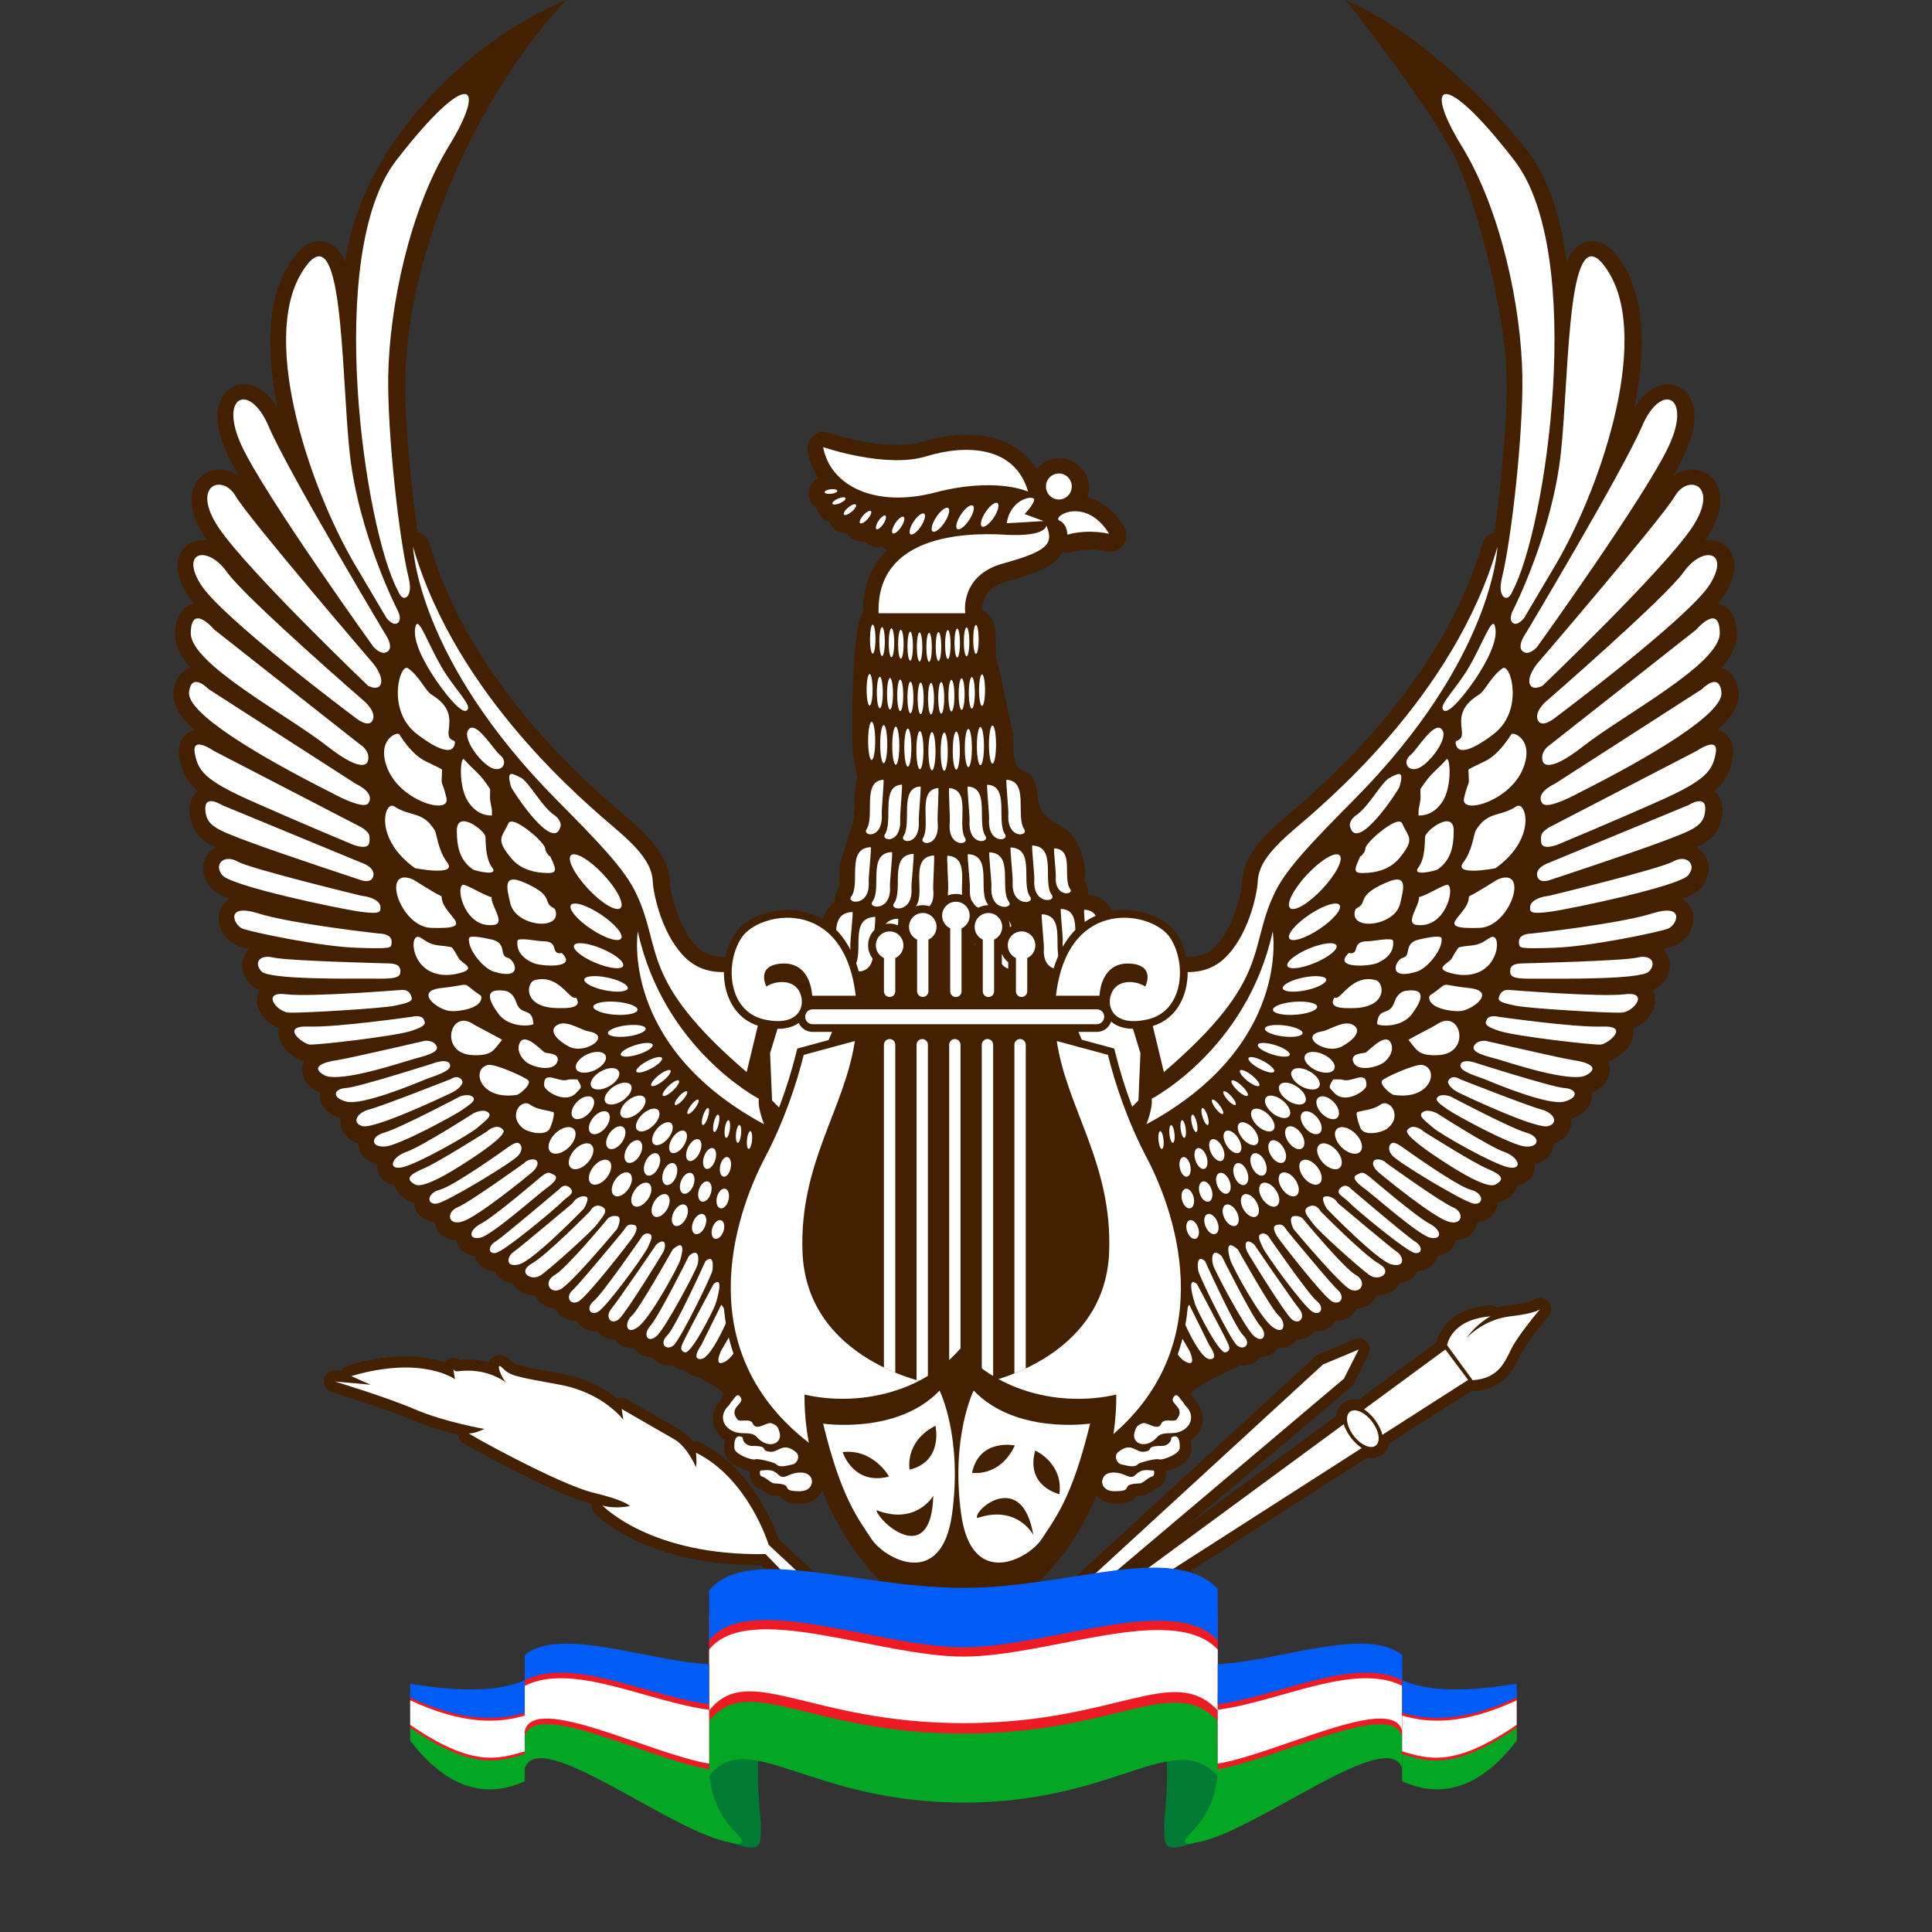 <svg width="64" height="64" viewBox="0 0 64 64" fill="none" xmlns="http://www.w3.org/2000/svg">
<rect x="0" y="0" width="64" height="64" fill="#333333" stroke="none"/>
<g clip-path="url(#clip0_412_417)">
<path fill-rule="evenodd" clip-rule="evenodd" d="M27.097 48.664C27.22 48.782 27.295 48.947 27.289 49.144C27.278 49.562 26.912 49.81 26.524 49.81C26.243 49.81 25.977 49.796 25.819 49.562C25.766 49.554 25.7 49.552 25.664 49.551C25.511 49.546 25.397 49.472 25.279 49.385C25.255 49.366 25.189 49.315 25.16 49.305C24.911 49.242 24.804 48.971 24.844 48.74C24.726 48.716 24.608 48.671 24.513 48.627C24.392 48.572 24.265 48.497 24.166 48.398L24.108 48.4L24.097 48.319C24.036 48.238 23.995 48.142 23.991 48.032C23.986 47.927 23.992 47.814 24.014 47.709C23.557 47.407 23.452 46.801 23.898 46.358L23.908 46.343C23.917 46.281 23.93 46.231 23.952 46.202C24.022 46.106 23.519 45.82 23.123 45.615C22.952 45.594 22.812 45.52 22.714 45.411L22.697 45.403C22.639 45.4 22.58 45.387 22.518 45.365C22.427 45.331 22.346 45.285 22.279 45.226C22.04 45.265 21.792 45.192 21.619 44.986C21.61 44.975 21.601 44.964 21.593 44.953C21.37 44.966 21.152 44.876 21.007 44.653C20.958 44.658 20.909 44.659 20.858 44.654C20.657 44.635 20.486 44.53 20.377 44.372C20.173 44.382 19.968 44.307 19.814 44.129C19.804 44.116 19.793 44.104 19.784 44.092C19.481 44.132 19.226 43.978 19.096 43.745C18.815 43.763 18.544 43.634 18.404 43.358C18.402 43.354 18.401 43.351 18.399 43.348C18.118 43.338 17.856 43.188 17.725 42.913C17.504 42.917 17.283 42.846 17.116 42.694C17.053 42.637 17.002 42.572 16.963 42.5C16.68 42.47 16.486 42.314 16.39 42.109C16.068 42.102 15.796 41.904 15.723 41.603C15.43 41.568 15.175 41.395 15.11 41.088C14.793 41.069 14.507 40.902 14.411 40.545C14.404 40.521 14.399 40.498 14.395 40.475C13.995 40.46 13.744 40.171 13.71 39.842C13.644 39.829 13.579 39.806 13.518 39.774C13.302 39.657 13.13 39.478 13.067 39.27C12.989 39.257 12.912 39.232 12.84 39.193C12.603 39.065 12.476 38.819 12.494 38.56C12.1 38.48 11.879 38.19 11.867 37.88C11.867 37.88 11.866 37.88 11.865 37.88C11.482 37.762 11.234 37.427 11.29 37.054C10.913 36.935 10.555 36.657 10.608 36.208C10.608 36.205 10.61 36.201 10.61 36.197C10.57 36.182 10.532 36.165 10.498 36.146C10.285 36.026 10.098 35.862 10.034 35.615C9.993 35.458 10.013 35.303 10.079 35.168C9.803 35.084 9.51 34.858 9.364 34.639C9.247 34.463 9.202 34.259 9.243 34.07C8.965 33.96 8.713 33.74 8.59 33.483C8.481 33.259 8.479 33.007 8.593 32.801C8.478 32.757 8.374 32.696 8.293 32.612C8.013 32.316 7.914 31.877 8.167 31.53C8.192 31.496 8.218 31.465 8.247 31.436C8.118 31.406 7.986 31.372 7.873 31.329C7.48 31.183 7.178 30.719 7.25 30.294C7.29 30.061 7.426 29.883 7.615 29.777C7.373 29.686 7.12 29.567 6.983 29.408C6.67 29.048 6.624 28.526 6.986 28.184C7.033 28.14 7.083 28.102 7.136 28.071C7.033 28.02 6.936 27.965 6.849 27.907C6.487 27.665 6.308 27.345 6.28 26.908C6.261 26.608 6.364 26.353 6.549 26.198C6.53 26.182 6.511 26.165 6.493 26.148C6.163 25.843 6.016 25.526 5.938 25.088C5.855 24.621 6.077 24.268 6.44 24.182C6.03 23.812 5.694 23.369 5.744 22.916C5.775 22.637 5.878 22.368 6.121 22.207C6.183 22.166 6.249 22.136 6.317 22.116C6.011 21.77 5.792 21.392 5.797 21.014C5.8 20.692 5.865 20.35 6.129 20.138C6.221 20.064 6.321 20.019 6.425 19.997C6.34 19.894 6.264 19.79 6.202 19.69C6.03 19.412 5.879 19.078 5.881 18.744C5.883 18.37 6.086 18.046 6.443 17.929C6.578 17.886 6.717 17.877 6.853 17.896C6.848 17.888 6.843 17.881 6.838 17.873C6.614 17.545 6.408 17.154 6.356 16.754C6.309 16.402 6.388 16.04 6.655 15.793C6.907 15.561 7.255 15.501 7.577 15.6C7.697 15.637 7.809 15.694 7.908 15.766C7.77 15.523 7.639 15.278 7.527 15.036C7.354 14.66 7.208 14.221 7.206 13.802C7.205 13.42 7.335 13.03 7.683 12.834C8.039 12.634 8.442 12.741 8.746 12.984C8.925 13.127 9.073 13.313 9.197 13.514C8.884 11.992 8.751 10.105 9.546 8.797C9.714 8.52 9.937 8.214 10.235 8.071C10.6 7.896 10.982 8.004 11.233 8.316C11.311 8.413 11.378 8.532 11.435 8.665C11.943 4.938 15.374 1.391 18.759 -0.001C15.835 3.096 13.495 8.318 13.429 12.536C13.411 13.668 13.513 14.868 13.63 15.995C13.687 16.539 13.753 17.083 13.831 17.625C14.018 17.669 14.174 17.811 14.231 18.008C14.878 20.246 16.161 22.283 17.663 24.035C18.261 24.732 18.9 25.392 19.57 26.018C19.989 26.409 20.418 26.778 20.852 27.151C21.243 27.487 21.671 27.897 21.93 28.349C22.1 28.647 22.177 28.921 22.196 29.261C22.213 29.552 22.332 29.964 22.43 30.236C22.58 30.652 22.814 31.113 23.146 31.412C23.509 31.738 24.097 31.769 24.537 31.601C24.779 31.505 25.047 31.591 25.19 31.81L27.253 30.429C27.33 30.193 27.464 30.003 27.656 29.877C27.64 29.726 27.678 29.569 27.776 29.43C27.818 29.315 27.79 28.807 27.816 28.667C27.841 28.526 28.257 27.241 28.266 27.226C28.31 27.107 28.295 26.602 28.304 26.455C28.375 25.342 28.488 26.259 28.279 25.136C28.169 24.542 28.231 20.596 28.581 20.308C28.569 19.443 28.855 18.74 29.39 18.223C29.358 18.209 29.325 18.191 29.294 18.17C29.267 18.152 29.243 18.132 29.221 18.112C29.065 18.15 28.9 18.129 28.754 18.031C28.709 18 28.67 17.966 28.637 17.93C28.471 17.959 28.3 17.923 28.148 17.784C28.103 17.744 28.068 17.701 28.039 17.656C27.865 17.666 27.692 17.606 27.558 17.441C27.515 17.388 27.483 17.334 27.461 17.279C27.307 17.233 27.174 17.129 27.097 16.948C27.082 16.912 27.071 16.877 27.063 16.843C26.923 16.755 26.82 16.616 26.797 16.417C26.765 16.146 26.903 15.949 27.101 15.831C26.933 15.574 26.814 15.281 26.755 14.959C26.719 14.761 26.784 14.573 26.935 14.442C27.086 14.31 27.279 14.273 27.468 14.338C28.279 14.616 29.705 14.895 30.541 14.638C31.922 14.214 33.584 14.274 34.339 15.55C34.517 15.324 34.792 15.179 35.1 15.179C35.637 15.179 36.073 15.619 36.073 16.162C36.073 16.272 36.056 16.378 36.022 16.477C36.529 16.603 36.945 16.976 37.23 17.44C37.351 17.635 37.341 17.872 37.206 18.057C37.071 18.242 36.849 18.321 36.63 18.263C36.304 18.18 35.848 18.199 35.528 18.289C35.419 18.32 35.311 18.318 35.211 18.285C34.908 18.828 34.067 19.057 33.393 19.244C33.06 19.335 32.742 19.506 32.605 19.843C32.562 19.949 32.531 20.1 32.535 20.225C32.773 20.302 32.906 20.533 32.954 20.785C32.981 20.929 32.99 21.082 32.99 21.227C32.99 22.171 33.03 21.743 33.161 22.434C33.274 23.031 33.426 23.657 33.521 24.162C33.554 24.34 33.565 24.53 33.565 24.71C33.565 26.05 34.278 25.019 34.374 26.449C34.618 27.625 35.509 26.9 35.905 28.566C36.008 29 35.903 29.075 35.933 29.195C36.025 29.331 36.058 29.487 36.038 29.635C36.617 29.69 36.91 30.113 36.958 30.682C36.964 30.764 36.962 30.958 36.967 31.126L37.817 31.276L38.188 31.755C38.337 31.578 38.58 31.514 38.801 31.602C38.94 31.656 39.151 31.689 39.3 31.697C39.629 31.713 39.941 31.638 40.191 31.412C40.523 31.113 40.757 30.652 40.906 30.236C41.005 29.964 41.124 29.553 41.141 29.262C41.16 28.922 41.237 28.648 41.407 28.35C41.666 27.897 42.094 27.488 42.485 27.151C42.919 26.779 43.348 26.409 43.767 26.018C44.437 25.393 45.076 24.733 45.674 24.036C47.176 22.284 48.459 20.246 49.106 18.009C49.163 17.811 49.319 17.669 49.506 17.626C49.585 17.084 49.651 16.54 49.707 15.995C49.825 14.868 49.926 13.669 49.909 12.536C49.873 10.224 48.818 6.448 48.168 5.138L48.156 5.116L48.134 5.08C48.017 4.889 47.891 4.675 47.778 4.454C46.826 2.91 44.918 0.384 44.556 4.04584e-06C46.657 0.863 49.187 3.17 50.617 5.021C51.33 5.943 51.712 7.273 51.902 8.665C51.959 8.533 52.026 8.413 52.105 8.316C52.355 8.005 52.737 7.896 53.103 8.072C53.401 8.214 53.624 8.521 53.792 8.798C54.588 10.106 54.453 11.992 54.141 13.515C54.264 13.313 54.413 13.127 54.591 12.985C54.895 12.741 55.298 12.634 55.654 12.835C56.002 13.031 56.133 13.421 56.131 13.802C56.13 14.221 55.984 14.661 55.81 15.037C55.698 15.279 55.568 15.524 55.429 15.767C55.53 15.695 55.641 15.638 55.76 15.601C56.083 15.501 56.431 15.561 56.682 15.794C56.95 16.041 57.028 16.403 56.982 16.755C56.93 17.155 56.724 17.546 56.5 17.874C56.495 17.881 56.49 17.889 56.484 17.896C56.621 17.878 56.76 17.886 56.894 17.93C57.252 18.047 57.455 18.371 57.457 18.745C57.459 19.078 57.307 19.413 57.135 19.691C57.073 19.792 56.998 19.894 56.913 19.998C57.017 20.02 57.117 20.066 57.208 20.139C57.473 20.351 57.538 20.692 57.541 21.014C57.545 21.393 57.327 21.77 57.021 22.117C57.089 22.137 57.154 22.167 57.216 22.208C57.459 22.368 57.562 22.638 57.593 22.917C57.644 23.369 57.307 23.812 56.898 24.182C57.261 24.268 57.483 24.622 57.4 25.088C57.322 25.526 57.176 25.843 56.846 26.148C56.827 26.165 56.808 26.181 56.788 26.198C56.974 26.353 57.077 26.608 57.058 26.908C57.031 27.345 56.852 27.665 56.489 27.907C56.402 27.965 56.305 28.02 56.202 28.071C56.254 28.102 56.305 28.139 56.352 28.184C56.714 28.525 56.668 29.048 56.355 29.408C56.218 29.567 55.965 29.686 55.723 29.777C55.912 29.883 56.048 30.061 56.088 30.294C56.16 30.718 55.858 31.183 55.465 31.329C55.352 31.372 55.22 31.406 55.091 31.436C55.119 31.465 55.146 31.496 55.171 31.53C55.424 31.877 55.325 32.317 55.044 32.612C54.964 32.696 54.859 32.757 54.744 32.801C54.859 33.007 54.856 33.259 54.748 33.483C54.624 33.74 54.373 33.96 54.095 34.07C54.135 34.259 54.091 34.463 53.973 34.639C53.827 34.858 53.534 35.084 53.259 35.168C53.324 35.303 53.344 35.458 53.303 35.615C53.239 35.862 53.053 36.026 52.84 36.146C52.805 36.165 52.768 36.182 52.728 36.197C52.728 36.201 52.729 36.205 52.729 36.208C52.783 36.657 52.424 36.935 52.047 37.054C52.105 37.427 51.856 37.762 51.472 37.88H51.471C51.46 38.19 51.239 38.48 50.844 38.56C50.862 38.819 50.735 39.065 50.498 39.193C50.426 39.232 50.35 39.257 50.272 39.27C50.208 39.478 50.037 39.657 49.82 39.774C49.759 39.806 49.694 39.829 49.628 39.842C49.594 40.171 49.344 40.459 48.944 40.475C48.939 40.498 48.934 40.521 48.928 40.545C48.831 40.902 48.545 41.069 48.228 41.088C48.163 41.395 47.908 41.568 47.615 41.603C47.542 41.904 47.27 42.102 46.947 42.109C46.851 42.314 46.657 42.47 46.374 42.5C46.336 42.572 46.284 42.637 46.222 42.694C46.055 42.847 45.834 42.917 45.613 42.913C45.483 43.189 45.221 43.338 44.939 43.348C44.938 43.351 44.936 43.355 44.934 43.358C44.794 43.634 44.522 43.763 44.243 43.745C44.112 43.978 43.858 44.132 43.555 44.092C43.545 44.104 43.535 44.116 43.525 44.129C43.37 44.307 43.166 44.382 42.962 44.372C42.853 44.53 42.681 44.635 42.48 44.654C42.43 44.659 42.381 44.659 42.332 44.653C42.186 44.876 41.968 44.965 41.745 44.953C41.737 44.964 41.728 44.975 41.719 44.986C41.546 45.192 41.297 45.265 41.059 45.226C40.991 45.284 40.911 45.331 40.82 45.365C40.788 45.377 40.757 45.386 40.727 45.392C40.727 45.392 40.662 45.422 40.56 45.472C40.491 45.529 40.408 45.572 40.313 45.597C39.913 45.803 39.377 46.104 39.449 46.203C39.5 46.254 39.522 46.304 39.561 46.358C40.007 46.802 39.903 47.408 39.445 47.71C39.468 47.816 39.474 47.927 39.469 48.033C39.462 48.182 39.391 48.303 39.292 48.4C39.194 48.498 39.067 48.572 38.946 48.627C38.851 48.671 38.734 48.716 38.615 48.74C38.655 48.971 38.548 49.242 38.299 49.305C38.27 49.315 38.205 49.367 38.18 49.385C38.062 49.472 37.948 49.546 37.795 49.551C37.759 49.552 37.693 49.555 37.641 49.562C37.482 49.795 37.216 49.81 36.936 49.81C36.547 49.81 36.182 49.562 36.17 49.144C36.166 48.983 36.215 48.845 36.299 48.736L36.372 47.451L37.19 45.992L35.324 47.245L29.974 47.152L25.919 45.473L27.027 47.451L27.097 48.664H27.097Z" fill="#432100"/>
<path fill-rule="evenodd" clip-rule="evenodd" d="M31.971 27.764C32.118 28.001 31.378 28.091 31.463 27.239C31.477 27.099 31.414 26.103 31.443 26.106C32.193 26.163 31.694 27.32 31.971 27.764ZM32.644 27.695C32.352 27.26 32.809 26.087 32.057 26.055C32.028 26.054 32.127 27.047 32.118 27.187C32.063 28.041 32.8 27.926 32.644 27.695ZM33.291 27.634C33.447 27.866 32.71 27.98 32.765 27.127C32.774 26.986 32.674 25.993 32.704 25.995C33.456 26.027 32.998 27.199 33.291 27.634ZM33.929 27.472C33.637 27.038 34.094 25.865 33.342 25.832C33.313 25.831 33.412 26.824 33.403 26.965C33.349 27.818 34.086 27.704 33.929 27.472ZM31.969 30.004C32.131 30.241 31.315 30.331 31.409 29.48C31.424 29.34 31.354 28.344 31.387 28.346C32.214 28.403 31.664 29.56 31.969 30.004ZM32.71 29.935C32.388 29.5 32.892 28.327 32.063 28.295C32.031 28.294 32.14 29.287 32.13 29.427C32.07 30.281 32.882 30.166 32.71 29.935ZM33.423 29.875C33.594 30.106 32.782 30.22 32.843 29.367C32.852 29.226 32.743 28.233 32.776 28.235C33.604 28.267 33.1 29.439 33.423 29.875ZM36.517 31.66C36.678 31.876 35.922 31.982 35.978 31.188C35.987 31.058 35.886 30.134 35.916 30.136C36.686 30.166 36.218 31.256 36.517 31.66ZM35.745 31.634C35.445 31.229 35.913 30.139 35.143 30.109C35.113 30.108 35.214 31.031 35.205 31.162C35.149 31.956 35.904 31.849 35.745 31.634V31.634ZM35.453 29.454C35.595 29.645 34.926 29.739 34.975 29.036C34.983 28.92 34.894 28.103 34.921 28.103C35.603 28.13 35.188 29.095 35.453 29.453L35.453 29.454ZM35.159 31.926C35.332 32.158 34.52 32.273 34.58 31.419C34.59 31.278 34.48 30.285 34.513 30.286C35.342 30.319 34.838 31.491 35.159 31.926ZM34.843 29.648C34.521 29.213 35.024 28.041 34.196 28.008C34.164 28.007 34.273 29 34.263 29.14C34.203 29.994 35.015 29.879 34.843 29.647L34.843 29.648ZM34.127 29.712C33.805 29.277 34.309 28.105 33.48 28.073C33.448 28.071 33.557 29.065 33.547 29.205C33.487 30.058 34.299 29.944 34.127 29.712ZM32.938 32.105C33.121 32.336 32.255 32.451 32.319 31.597C32.33 31.457 32.214 30.464 32.248 30.465C33.131 30.497 32.595 31.67 32.938 32.105ZM33.688 31.943C33.344 31.508 33.881 30.335 32.998 30.303C32.964 30.302 33.08 31.295 33.07 31.435C33.006 32.288 33.871 32.174 33.688 31.943ZM29.059 32.073C28.876 32.304 29.741 32.419 29.677 31.565C29.667 31.425 29.783 30.432 29.749 30.433C28.866 30.465 29.403 31.638 29.059 32.073ZM28.3 32.013C28.643 31.578 28.106 30.405 28.989 30.373C29.023 30.372 28.907 31.365 28.918 31.505C28.982 32.358 28.117 32.244 28.3 32.012V32.013ZM27.55 31.85C27.366 32.082 28.232 32.197 28.168 31.343C28.157 31.202 28.273 30.209 28.239 30.211C27.356 30.243 27.893 31.415 27.55 31.85ZM30.355 29.995C30.192 30.232 31.008 30.322 30.915 29.471C30.899 29.331 30.97 28.335 30.937 28.337C30.11 28.394 30.66 29.551 30.355 29.995ZM29.613 29.926C29.936 29.492 29.432 28.319 30.261 28.286C30.293 28.285 30.184 29.279 30.194 29.419C30.254 30.272 29.442 30.158 29.613 29.926ZM28.901 29.866C28.729 30.098 29.541 30.212 29.481 29.358C29.471 29.218 29.581 28.225 29.548 28.226C28.72 28.259 29.224 29.431 28.901 29.866ZM28.197 29.704C28.519 29.269 28.016 28.096 28.844 28.064C28.877 28.063 28.768 29.055 28.777 29.196C28.838 30.05 28.025 29.935 28.197 29.703V29.704ZM30.576 27.763C30.434 28 31.142 28.09 31.061 27.238C31.047 27.098 31.108 26.102 31.08 26.105C30.364 26.162 30.84 27.319 30.576 27.763ZM29.933 27.693C30.213 27.259 29.776 26.086 30.494 26.054C30.522 26.052 30.427 27.046 30.436 27.186C30.488 28.039 29.784 27.925 29.933 27.693ZM29.316 27.633C29.166 27.865 29.87 27.979 29.819 27.126C29.81 26.985 29.904 25.992 29.876 25.993C29.159 26.026 29.595 27.198 29.316 27.633ZM28.706 27.471C28.985 27.037 28.548 25.864 29.266 25.831C29.294 25.83 29.2 26.823 29.209 26.963C29.261 27.817 28.556 27.703 28.706 27.471ZM31.279 24.267C31.214 24.267 31.161 24.55 31.161 24.899C31.161 25.248 31.214 25.531 31.279 25.531C31.344 25.531 31.396 25.248 31.396 24.899C31.396 24.55 31.344 24.267 31.279 24.267ZM30.873 24.253C30.937 24.253 30.99 24.536 30.99 24.885C30.99 25.234 30.938 25.517 30.873 25.517C30.808 25.517 30.755 25.234 30.755 24.885C30.755 24.536 30.808 24.253 30.873 24.253ZM31.678 24.234C31.614 24.234 31.561 24.517 31.561 24.866C31.561 25.215 31.614 25.497 31.678 25.497C31.743 25.497 31.796 25.215 31.796 24.866C31.796 24.517 31.743 24.234 31.678 24.234ZM30.473 24.22C30.537 24.22 30.59 24.503 30.59 24.852C30.59 25.201 30.537 25.483 30.473 25.483C30.408 25.483 30.356 25.201 30.356 24.852C30.356 24.503 30.408 24.22 30.473 24.22ZM32.078 24.147C32.013 24.147 31.96 24.43 31.96 24.779C31.96 25.128 32.013 25.41 32.078 25.41C32.143 25.41 32.195 25.128 32.195 24.779C32.195 24.43 32.142 24.147 32.078 24.147ZM30.073 24.133C30.138 24.133 30.19 24.416 30.19 24.765C30.19 25.113 30.138 25.396 30.073 25.396C30.009 25.396 29.956 25.113 29.956 24.765C29.956 24.416 30.009 24.133 30.073 24.133ZM32.478 24.084C32.413 24.084 32.36 24.366 32.36 24.715C32.36 25.064 32.413 25.347 32.478 25.347C32.543 25.347 32.595 25.064 32.595 24.715C32.595 24.366 32.542 24.084 32.478 24.084ZM29.674 24.07C29.738 24.07 29.791 24.352 29.791 24.701C29.791 25.05 29.739 25.333 29.674 25.333C29.608 25.333 29.557 25.05 29.557 24.701C29.557 24.352 29.609 24.07 29.674 24.07ZM32.877 24.033C32.813 24.033 32.76 24.316 32.76 24.665C32.76 25.014 32.813 25.297 32.877 25.297C32.942 25.297 32.995 25.014 32.995 24.665C32.995 24.316 32.942 24.033 32.877 24.033ZM29.274 24.019C29.339 24.019 29.392 24.302 29.392 24.651C29.392 25 29.339 25.282 29.274 25.282C29.209 25.282 29.157 25 29.157 24.651C29.157 24.302 29.209 24.019 29.274 24.019ZM28.875 23.911C28.939 23.911 28.992 24.194 28.992 24.543C28.992 24.892 28.94 25.174 28.875 25.174C28.81 25.174 28.758 24.892 28.758 24.543C28.758 24.194 28.81 23.911 28.875 23.911ZM30.841 22.623C30.786 22.623 30.742 22.857 30.742 23.145C30.742 23.433 30.786 23.667 30.841 23.667C30.896 23.667 30.94 23.434 30.94 23.145C30.94 22.856 30.896 22.623 30.841 22.623ZM30.497 22.611C30.552 22.611 30.597 22.845 30.597 23.133C30.597 23.422 30.552 23.656 30.497 23.656C30.443 23.656 30.398 23.422 30.398 23.133C30.398 22.845 30.443 22.611 30.497 22.611ZM31.179 22.595C31.124 22.595 31.08 22.829 31.08 23.117C31.08 23.406 31.124 23.64 31.179 23.64C31.234 23.64 31.278 23.406 31.278 23.117C31.278 22.829 31.234 22.595 31.179 22.595ZM30.159 22.583C30.214 22.583 30.258 22.817 30.258 23.106C30.258 23.394 30.214 23.628 30.159 23.628C30.104 23.628 30.06 23.394 30.06 23.106C30.06 22.817 30.104 22.583 30.159 22.583ZM31.517 22.523C31.462 22.523 31.418 22.757 31.418 23.046C31.418 23.334 31.462 23.568 31.517 23.568C31.572 23.568 31.616 23.334 31.616 23.046C31.616 22.757 31.572 22.523 31.517 22.523ZM29.821 22.512C29.876 22.512 29.92 22.745 29.92 23.034C29.92 23.323 29.876 23.556 29.821 23.556C29.766 23.556 29.722 23.323 29.722 23.034C29.722 22.745 29.766 22.512 29.821 22.512ZM31.855 22.471C31.8 22.471 31.756 22.705 31.756 22.993C31.756 23.281 31.8 23.515 31.855 23.515C31.91 23.515 31.954 23.282 31.954 22.993C31.954 22.704 31.91 22.471 31.855 22.471ZM29.483 22.459C29.538 22.459 29.582 22.693 29.582 22.982C29.582 23.27 29.538 23.504 29.483 23.504C29.428 23.504 29.384 23.27 29.384 22.982C29.384 22.693 29.428 22.459 29.483 22.459ZM32.193 22.429C32.138 22.429 32.093 22.663 32.093 22.951C32.093 23.24 32.138 23.474 32.193 23.474C32.248 23.474 32.292 23.24 32.292 22.951C32.292 22.663 32.248 22.429 32.193 22.429ZM29.145 22.418C29.2 22.418 29.244 22.652 29.244 22.94C29.244 23.228 29.2 23.462 29.145 23.462C29.09 23.462 29.046 23.228 29.046 22.94C29.046 22.652 29.09 22.418 29.145 22.418ZM32.531 22.34C32.477 22.34 32.432 22.574 32.432 22.862C32.432 23.151 32.477 23.385 32.531 23.385C32.586 23.385 32.631 23.151 32.631 22.862C32.631 22.574 32.586 22.34 32.531 22.34ZM28.807 22.328C28.862 22.328 28.906 22.562 28.906 22.851C28.906 23.139 28.862 23.373 28.807 23.373C28.752 23.373 28.708 23.139 28.708 22.851C28.708 22.562 28.752 22.328 28.807 22.328ZM30.778 20.963C30.727 20.963 30.687 21.178 30.687 21.442C30.687 21.707 30.728 21.922 30.778 21.922C30.828 21.922 30.868 21.707 30.868 21.442C30.868 21.178 30.828 20.963 30.778 20.963ZM30.462 20.952C30.513 20.952 30.553 21.167 30.553 21.431C30.553 21.696 30.512 21.911 30.462 21.911C30.412 21.911 30.371 21.696 30.371 21.431C30.371 21.167 30.412 20.952 30.462 20.952ZM31.088 20.938C31.038 20.938 30.997 21.152 30.997 21.417C30.997 21.682 31.038 21.896 31.088 21.896C31.138 21.896 31.18 21.682 31.18 21.417C31.18 21.152 31.139 20.938 31.088 20.938ZM30.152 20.927C30.202 20.927 30.242 21.141 30.242 21.406C30.242 21.671 30.202 21.886 30.152 21.886C30.102 21.886 30.061 21.671 30.061 21.406C30.061 21.141 30.102 20.927 30.152 20.927ZM31.399 20.872C31.348 20.872 31.307 21.086 31.307 21.351C31.307 21.616 31.348 21.83 31.399 21.83C31.449 21.83 31.489 21.616 31.489 21.351C31.489 21.086 31.449 20.872 31.399 20.872ZM29.841 20.861C29.892 20.861 29.933 21.075 29.933 21.34C29.933 21.605 29.892 21.819 29.841 21.819C29.791 21.819 29.75 21.604 29.75 21.34C29.75 21.076 29.791 20.861 29.841 20.861ZM31.709 20.823C31.659 20.823 31.619 21.038 31.619 21.302C31.619 21.567 31.659 21.782 31.709 21.782C31.759 21.782 31.8 21.567 31.8 21.302C31.8 21.038 31.759 20.823 31.709 20.823ZM29.531 20.812C29.581 20.812 29.622 21.027 29.622 21.291C29.622 21.556 29.581 21.771 29.531 21.771C29.48 21.771 29.44 21.556 29.44 21.291C29.44 21.027 29.481 20.812 29.531 20.812ZM32.019 20.785C31.969 20.785 31.928 21 31.928 21.264C31.928 21.529 31.969 21.744 32.019 21.744C32.069 21.744 32.11 21.529 32.11 21.264C32.11 21 32.069 20.785 32.019 20.785ZM29.22 20.774C29.271 20.774 29.311 20.988 29.311 21.254C29.311 21.519 29.27 21.733 29.22 21.733C29.17 21.733 29.129 21.519 29.129 21.254C29.129 20.989 29.169 20.774 29.22 20.774ZM32.33 20.703C32.279 20.703 32.239 20.917 32.239 21.182C32.239 21.447 32.28 21.661 32.33 21.661C32.38 21.661 32.42 21.447 32.42 21.182C32.42 20.917 32.38 20.703 32.33 20.703ZM28.91 20.692C28.96 20.692 29.001 20.906 29.001 21.171C29.001 21.436 28.96 21.651 28.91 21.651C28.859 21.651 28.819 21.436 28.819 21.171C28.819 20.905 28.86 20.692 28.91 20.692ZM35.077 15.684C35.313 15.684 35.504 15.877 35.504 16.116C35.504 16.354 35.313 16.547 35.077 16.547C34.84 16.547 34.649 16.354 34.649 16.116C34.649 15.877 34.84 15.684 35.077 15.684ZM34.661 17.407C34.661 17.407 34.684 17.795 33.272 17.712C31.86 17.63 29.023 17.771 29.105 20.315H31.976C31.976 20.315 31.777 19.067 33.225 18.667C34.672 18.266 34.929 18.031 34.661 17.407ZM27.737 16.257C27.742 16.299 27.651 16.344 27.535 16.357C27.419 16.371 27.321 16.349 27.316 16.307C27.311 16.266 27.401 16.221 27.518 16.207C27.634 16.194 27.732 16.216 27.737 16.257ZM28.008 16.502C28.025 16.544 27.944 16.619 27.824 16.671C27.706 16.721 27.594 16.729 27.576 16.686C27.559 16.643 27.64 16.568 27.76 16.517C27.879 16.466 27.99 16.459 28.008 16.501V16.502ZM28.353 16.718C28.321 16.679 28.207 16.721 28.098 16.812C27.988 16.902 27.925 17.007 27.957 17.046C27.989 17.085 28.103 17.043 28.212 16.953C28.322 16.862 28.385 16.757 28.353 16.718ZM28.85 16.932C28.888 16.967 28.839 17.085 28.74 17.195C28.641 17.305 28.529 17.366 28.491 17.331C28.453 17.296 28.502 17.178 28.601 17.067C28.7 16.957 28.811 16.897 28.85 16.932ZM29.331 17.08C29.374 17.108 29.342 17.233 29.261 17.357C29.179 17.48 29.077 17.557 29.034 17.528C28.991 17.498 29.022 17.375 29.104 17.25C29.186 17.127 29.287 17.05 29.331 17.08ZM29.935 17.122C29.987 17.158 29.95 17.308 29.85 17.459C29.75 17.609 29.627 17.702 29.574 17.667C29.521 17.631 29.559 17.481 29.659 17.33C29.759 17.18 29.883 17.087 29.935 17.123V17.122ZM30.613 17.016C30.679 17.061 30.631 17.249 30.506 17.438C30.381 17.627 30.226 17.743 30.16 17.698C30.094 17.654 30.142 17.465 30.267 17.276C30.392 17.088 30.547 16.971 30.613 17.016ZM31.41 16.83C31.485 16.881 31.43 17.096 31.288 17.309C31.146 17.524 30.97 17.656 30.895 17.606C30.82 17.555 30.875 17.341 31.017 17.126C31.159 16.912 31.335 16.78 31.41 16.83ZM32.226 16.748C32.301 16.798 32.246 17.013 32.104 17.227C31.962 17.442 31.786 17.574 31.711 17.523C31.636 17.473 31.69 17.259 31.833 17.044C31.975 16.83 32.151 16.698 32.226 16.748ZM33.042 16.666C33.117 16.716 33.062 16.931 32.92 17.145C32.778 17.359 32.602 17.491 32.527 17.441C32.452 17.391 32.506 17.175 32.649 16.962C32.791 16.748 32.967 16.615 33.042 16.666ZM34.576 17.261L33.94 17.028C33.94 17.028 34.229 16.737 34.258 16.562C34.288 16.387 33.478 16.489 33.349 17.334L34.576 17.261ZM36.743 17.684C35.963 16.416 34.822 17.115 35.096 17.246C35.371 17.377 35.356 17.712 35.356 17.712C36.078 17.509 36.743 17.684 36.743 17.684ZM34.056 16.285C33.623 14.769 32.005 14.711 30.677 15.118C29.348 15.527 27.268 14.812 27.268 14.812C27.499 16.081 28.972 16.838 30.98 16.314C32.987 15.789 34.056 16.285 34.056 16.285ZM38.555 35.515L37.956 33.031L38.577 32.068C38.577 32.068 39.708 32.516 40.529 31.777C41.35 31.038 41.638 29.628 41.66 29.247C41.683 28.866 41.771 28.419 42.814 27.524C43.857 26.629 48.167 23.089 49.604 18.116C49.604 18.116 49.487 21.817 44.851 26.494C43.471 27.887 42.614 28.771 42.23 29.567C41.322 31.444 42.151 32.425 38.554 35.516L38.555 35.515ZM37.712 36.455L37.778 34.889L37.334 33.434H35.404L37.001 37.172L37.711 36.455H37.712ZM37.975 37.244C42.784 34.653 42.161 30.855 42.161 30.855C41.304 34.757 38.151 36.398 38.151 36.398C38.191 36.725 37.975 37.244 37.975 37.244ZM44.861 33.975C44.554 33.749 44.055 34.122 43.796 34.165C42.985 34.302 43.9 34.957 44.446 34.668C44.833 34.463 45.109 34.158 44.861 33.975ZM44.243 33.057L44.206 33.044C43.964 33.42 44.548 33.396 44.78 33.396C45.989 33.396 45.856 32.547 45.58 32.47C44.813 32.256 44.449 33.075 44.244 33.058L44.243 33.057ZM44.73 31.578C44.698 31.576 44.693 31.554 44.67 31.578C44.136 32.105 45.376 32.008 45.615 31.906C45.934 31.77 46.194 31.53 46.147 31.167C46.13 31.04 45.46 31.183 45.328 31.18C44.746 31.167 45.064 31.593 44.729 31.578H44.73ZM44.967 30.072C44.948 30.081 44.904 30.113 44.898 30.131C44.642 30.856 46.209 30.703 46.384 29.924C46.491 29.451 46.656 28.922 45.948 29.224C44.894 29.676 45.332 29.881 44.967 30.072ZM45.098 28.353L45.061 28.367C44.841 28.852 44.791 28.956 45.325 28.912C45.732 28.879 46.097 28.743 46.364 28.418C46.89 27.779 46.653 27.739 46.45 27.28C46.334 27.019 45.621 27.627 45.496 27.752C45.054 28.198 45.361 28.049 45.099 28.353L45.098 28.353ZM44.894 27.026C44.876 27.038 44.676 27.207 44.721 27.382C44.955 28.279 46.329 26.169 46.359 26.066C46.528 25.489 46.323 25.622 46.056 25.752C45.752 25.899 45.353 26.734 44.895 27.026L44.894 27.026ZM44.48 35.768C44.425 35.746 44.162 35.758 44.162 35.759C43.975 36.049 44.044 36.028 44.192 36.194C44.553 36.602 45.257 36.135 45.263 35.959C45.285 35.41 44.765 35.885 44.479 35.768H44.48ZM45.246 34.865C45.2 34.899 44.704 34.872 44.831 35.183C44.967 35.516 45.623 35.36 45.846 35.19C46.029 35.051 46.175 34.795 46.084 34.571C45.925 34.183 45.428 34.728 45.246 34.865H45.246ZM46.191 33.194C46.028 33.694 45.666 33.321 45.618 33.913C45.612 33.981 46.413 34.087 46.781 33.58C47.079 33.17 47.298 32.719 46.567 32.821C46.378 32.846 46.249 33.018 46.192 33.195L46.191 33.194ZM46.475 31.727C46.243 31.775 45.91 32.496 46.927 32.189C47.278 32.083 47.791 31.463 47.756 31.088C47.742 30.945 47.129 31.098 47.02 31.12C46.471 31.233 46.767 31.665 46.475 31.726V31.727ZM47.961 29.312C47.873 29.269 47.244 29.672 47.004 29.718C47.04 29.975 46.536 30.579 46.911 30.636C47.871 30.784 48.207 29.43 47.961 29.312ZM47.208 27.717C47.197 27.804 47.222 28.433 46.992 28.727C46.732 29.06 47.575 28.833 47.609 28.81C48.053 28.511 48.156 28.067 48.156 27.517C48.156 26.808 47.233 27.505 47.208 27.718V27.717ZM47.056 26.137C47.043 26.157 47.068 26.401 47.052 26.505C46.997 26.879 46.991 26.695 46.991 27.015C47.337 27.015 47.579 26.855 47.773 26.57C48.118 26.065 48.038 25.02 47.913 25.158C47.544 25.572 47.413 25.584 47.056 26.137L47.056 26.137ZM46.723 25.013C46.471 25.213 46.603 25.541 46.918 25.47C47.286 25.387 47.969 24.511 47.788 24.198C47.551 23.791 46.945 24.838 46.724 25.013H46.723ZM38.489 38.06C38.536 38.056 38.561 37.921 38.545 37.758C38.529 37.596 38.479 37.468 38.432 37.473C38.386 37.478 38.361 37.613 38.376 37.776C38.392 37.938 38.443 38.066 38.489 38.061V38.06ZM38.852 37.857C38.899 37.852 38.924 37.717 38.907 37.555C38.891 37.393 38.84 37.265 38.794 37.27C38.747 37.275 38.722 37.41 38.739 37.572C38.755 37.734 38.806 37.862 38.852 37.857ZM39.234 37.692C39.187 37.698 39.133 37.572 39.111 37.411C39.09 37.249 39.111 37.113 39.157 37.107C39.203 37.101 39.258 37.227 39.279 37.389C39.301 37.55 39.279 37.686 39.234 37.692ZM39.628 37.5C39.582 37.51 39.516 37.39 39.481 37.231C39.446 37.072 39.453 36.934 39.499 36.924C39.545 36.914 39.611 37.034 39.647 37.193C39.682 37.352 39.674 37.489 39.628 37.5H39.628ZM40.01 37.267C39.965 37.282 39.888 37.168 39.839 37.013C39.79 36.858 39.785 36.721 39.83 36.706C39.874 36.691 39.95 36.806 40 36.96C40.05 37.116 40.054 37.253 40.01 37.267ZM40.511 36.899C40.474 36.928 40.364 36.845 40.266 36.716C40.168 36.586 40.119 36.458 40.156 36.429C40.193 36.401 40.303 36.483 40.401 36.613C40.499 36.742 40.548 36.871 40.511 36.899ZM40.931 36.6C40.895 36.632 40.777 36.559 40.667 36.436C40.557 36.313 40.497 36.187 40.531 36.155C40.567 36.123 40.685 36.196 40.795 36.319C40.905 36.442 40.965 36.568 40.93 36.6H40.931ZM41.33 36.296C41.291 36.339 41.14 36.262 40.994 36.124C40.848 35.986 40.761 35.84 40.801 35.797C40.841 35.755 40.991 35.832 41.137 35.969C41.283 36.107 41.37 36.253 41.33 36.296V36.296ZM41.713 35.964C41.753 35.913 41.643 35.759 41.468 35.62C41.292 35.481 41.118 35.41 41.078 35.461C41.038 35.512 41.148 35.666 41.323 35.805C41.498 35.944 41.672 36.015 41.712 35.964H41.713ZM42.207 35.498C42.243 35.43 42.082 35.273 41.848 35.149C41.615 35.025 41.396 34.98 41.36 35.048C41.324 35.116 41.485 35.273 41.719 35.397C41.953 35.521 42.171 35.566 42.207 35.498ZM42.725 34.943C42.752 34.857 42.536 34.714 42.244 34.621C41.952 34.529 41.694 34.524 41.668 34.61C41.641 34.695 41.856 34.839 42.149 34.931C42.441 35.023 42.699 35.028 42.725 34.943ZM43.149 34.227C43.161 34.126 42.892 34.01 42.546 33.968C42.201 33.926 41.912 33.973 41.9 34.074C41.887 34.175 42.158 34.291 42.502 34.333C42.848 34.375 43.137 34.328 43.149 34.226V34.227ZM43.633 33.346C43.625 33.228 43.29 33.156 42.885 33.185C42.48 33.215 42.159 33.335 42.167 33.453C42.176 33.572 42.511 33.644 42.916 33.614C43.321 33.585 43.642 33.465 43.633 33.346ZM43.932 32.445C43.908 32.329 43.567 32.301 43.17 32.383C42.772 32.464 42.469 32.625 42.493 32.741C42.516 32.857 42.857 32.886 43.255 32.804C43.653 32.722 43.956 32.561 43.932 32.445ZM44.273 31.321C44.22 31.189 43.812 31.235 43.362 31.422C42.913 31.61 42.592 31.868 42.646 31.999C42.7 32.131 43.108 32.085 43.557 31.898C44.006 31.71 44.327 31.452 44.273 31.321ZM44.376 29.983C44.288 29.848 43.844 29.987 43.385 30.292C42.925 30.598 42.624 30.955 42.711 31.089C42.799 31.224 43.243 31.085 43.703 30.779C44.162 30.474 44.464 30.118 44.376 29.983V29.983ZM44.374 28.332C44.235 28.2 43.756 28.483 43.303 28.966C42.85 29.449 42.596 29.948 42.734 30.08C42.873 30.213 43.352 29.929 43.806 29.446C44.258 28.963 44.513 28.465 44.375 28.332H44.374ZM43.224 34.98C43.169 35.131 43.344 35.348 43.615 35.464C43.886 35.58 44.151 35.551 44.205 35.4C44.26 35.249 44.084 35.032 43.813 34.916C43.542 34.8 43.278 34.828 43.224 34.98ZM42.787 35.494C42.722 35.637 42.876 35.862 43.129 35.996C43.383 36.13 43.641 36.123 43.706 35.981C43.771 35.838 43.618 35.614 43.364 35.48C43.11 35.345 42.852 35.352 42.787 35.494H42.787ZM42.386 35.954C42.46 35.821 42.711 35.835 42.947 35.986C43.183 36.136 43.313 36.367 43.239 36.499C43.164 36.632 42.913 36.618 42.678 36.468C42.442 36.317 42.312 36.087 42.386 35.954ZM41.93 36.367C42.012 36.244 42.255 36.278 42.471 36.442C42.687 36.607 42.795 36.84 42.713 36.963C42.631 37.086 42.389 37.053 42.172 36.888C41.956 36.723 41.848 36.49 41.93 36.367ZM41.476 36.783C41.566 36.67 41.797 36.723 41.994 36.9C42.19 37.077 42.277 37.31 42.188 37.423C42.098 37.535 41.867 37.483 41.67 37.307C41.474 37.13 41.387 36.896 41.476 36.783V36.783ZM41.05 37.216C41.146 37.122 41.356 37.197 41.518 37.385C41.681 37.572 41.735 37.801 41.639 37.895C41.543 37.989 41.333 37.914 41.171 37.726C41.008 37.538 40.954 37.31 41.05 37.216ZM40.593 37.477C40.494 37.553 40.518 37.771 40.647 37.964C40.776 38.156 40.962 38.251 41.062 38.174C41.162 38.098 41.137 37.881 41.008 37.688C40.879 37.495 40.693 37.401 40.593 37.477ZM40.131 37.751C40.232 37.693 40.392 37.801 40.489 37.993C40.587 38.185 40.584 38.389 40.483 38.448C40.383 38.506 40.222 38.398 40.125 38.206C40.028 38.013 40.03 37.81 40.131 37.751ZM39.662 38.037C39.563 38.079 39.538 38.265 39.605 38.453C39.673 38.64 39.807 38.758 39.906 38.716C40.005 38.673 40.03 38.487 39.963 38.3C39.895 38.112 39.76 37.994 39.661 38.037H39.662ZM39.184 38.332C39.089 38.359 39.046 38.525 39.086 38.704C39.127 38.882 39.236 39.005 39.331 38.977C39.425 38.95 39.469 38.784 39.429 38.605C39.389 38.427 39.279 38.304 39.184 38.332ZM39.266 39.38C39.161 39.407 39.111 39.574 39.156 39.753C39.202 39.931 39.324 40.054 39.429 40.026C39.535 39.999 39.584 39.833 39.539 39.654C39.494 39.476 39.371 39.353 39.266 39.38ZM39.834 39.14C39.726 39.175 39.685 39.352 39.743 39.536C39.802 39.72 39.937 39.839 40.046 39.804C40.154 39.769 40.195 39.592 40.137 39.409C40.078 39.225 39.943 39.105 39.834 39.14V39.14ZM40.389 38.86C40.279 38.906 40.25 39.093 40.326 39.28C40.402 39.467 40.553 39.581 40.663 39.535C40.773 39.49 40.802 39.302 40.726 39.115C40.651 38.928 40.5 38.814 40.389 38.86H40.389ZM40.971 38.536C40.855 38.58 40.819 38.775 40.892 38.972C40.965 39.17 41.118 39.293 41.235 39.25C41.352 39.206 41.387 39.011 41.314 38.813C41.241 38.616 41.088 38.493 40.971 38.536ZM41.522 38.214C41.639 38.158 41.809 38.273 41.902 38.472C41.995 38.67 41.975 38.875 41.858 38.931C41.741 38.987 41.57 38.872 41.478 38.674C41.385 38.476 41.404 38.27 41.522 38.214ZM42.103 37.792C41.987 37.86 41.984 38.075 42.097 38.272C42.211 38.469 42.397 38.573 42.514 38.505C42.63 38.437 42.633 38.222 42.52 38.025C42.406 37.828 42.22 37.723 42.103 37.792ZM42.647 37.338C42.761 37.257 42.963 37.348 43.097 37.542C43.232 37.735 43.248 37.958 43.133 38.039C43.019 38.12 42.817 38.028 42.683 37.835C42.548 37.641 42.532 37.419 42.647 37.338ZM43.154 36.851C43.042 36.945 43.078 37.173 43.234 37.361C43.39 37.55 43.606 37.626 43.718 37.532C43.829 37.438 43.793 37.21 43.637 37.022C43.482 36.834 43.265 36.758 43.154 36.851ZM43.661 36.369C43.768 36.262 43.998 36.321 44.175 36.502C44.352 36.682 44.409 36.915 44.302 37.022C44.196 37.129 43.966 37.069 43.788 36.889C43.611 36.708 43.555 36.476 43.661 36.369ZM39.402 40.424C39.303 40.459 39.268 40.624 39.326 40.792C39.384 40.961 39.512 41.069 39.612 41.034C39.712 40.999 39.746 40.834 39.688 40.666C39.63 40.497 39.502 40.389 39.402 40.424ZM39.992 40.222C39.886 40.268 39.861 40.451 39.937 40.631C40.013 40.811 40.161 40.921 40.268 40.875C40.374 40.829 40.399 40.645 40.323 40.465C40.247 40.285 40.099 40.176 39.992 40.222ZM40.595 39.913C40.482 39.97 40.469 40.171 40.564 40.361C40.66 40.551 40.828 40.658 40.941 40.601C41.054 40.543 41.067 40.342 40.972 40.152C40.876 39.962 40.707 39.855 40.595 39.913ZM41.193 39.578C41.076 39.648 41.076 39.866 41.193 40.064C41.31 40.261 41.5 40.365 41.617 40.294C41.734 40.223 41.734 40.006 41.617 39.808C41.5 39.61 41.31 39.507 41.193 39.578ZM42.437 38.865C42.317 38.949 42.333 39.183 42.473 39.386C42.613 39.589 42.823 39.686 42.944 39.602C43.064 39.517 43.049 39.284 42.909 39.081C42.769 38.877 42.558 38.781 42.437 38.865ZM41.791 39.207C41.912 39.122 42.122 39.219 42.263 39.422C42.403 39.626 42.418 39.859 42.298 39.943C42.177 40.027 41.966 39.931 41.827 39.728C41.687 39.524 41.671 39.291 41.791 39.207ZM43.115 38.456C43.237 38.358 43.47 38.445 43.634 38.652C43.798 38.859 43.832 39.106 43.709 39.205C43.586 39.304 43.354 39.216 43.19 39.01C43.026 38.803 42.992 38.555 43.114 38.456H43.115ZM43.698 37.928C43.575 38.042 43.629 38.303 43.818 38.511C44.008 38.718 44.26 38.794 44.383 38.68C44.506 38.566 44.453 38.305 44.263 38.097C44.074 37.889 43.821 37.813 43.698 37.927V37.928ZM44.281 37.404C44.402 37.275 44.676 37.337 44.891 37.543C45.106 37.749 45.182 38.021 45.059 38.151C44.938 38.281 44.664 38.219 44.449 38.013C44.234 37.806 44.158 37.534 44.28 37.404H44.281ZM44.968 36.836C45.214 36.77 45.506 36.755 45.73 36.593C46.037 36.373 46.488 36.987 45.94 37.396C45.785 37.511 45.191 37.659 45.066 37.366C45.006 37.225 44.889 36.858 44.968 36.836ZM45.787 35.791C45.678 35.925 46.081 36.256 46.167 36.269C47.399 36.46 47.69 35.416 47.13 35.279C46.899 35.223 45.863 35.698 45.787 35.791V35.791ZM47.611 33.926C47.501 34 46.645 34.435 46.657 34.449C46.934 34.769 46.967 34.989 47.654 34.952C48.749 34.894 48.393 33.399 47.611 33.926ZM47.358 32.983L47.343 33.033C47.328 33.408 48.086 33.512 48.358 33.495C48.784 33.468 49.597 32.83 48.671 32.731C47.542 32.609 48.1 32.489 47.358 32.983ZM48.338 31.378C48.291 31.388 48.128 31.683 48.093 31.747C47.992 31.927 47.393 32.102 48.193 32.266C48.772 32.384 49.339 32.182 49.541 31.582C49.642 31.284 49.59 30.895 49.321 31.084C48.891 31.385 48.794 31.28 48.338 31.378ZM48.658 29.725C48.638 30.339 47.384 30.793 49.016 30.737C50.029 30.702 50.688 28.695 49.62 29.129C49.579 29.145 48.937 29.564 48.712 29.666C48.681 29.68 48.659 29.694 48.658 29.725V29.725ZM48.882 27.518C48.825 27.611 48.771 28.19 48.478 28.563C48.107 29.04 49.537 28.763 49.541 28.76C50.931 27.768 50.554 26.498 50.227 26.714C49.688 27.072 49.284 26.852 48.881 27.518H48.882ZM48.499 26.437C48.361 27.008 50.001 26.552 50.445 25.478C50.847 24.506 50.127 24.226 50.063 24.326C49.852 24.654 49.599 24.976 49.293 25.162C49.131 25.26 48.643 25.461 48.644 25.502C48.673 26.178 48.674 25.708 48.498 26.436L48.499 26.437ZM48.326 24.505C48.238 24.555 48.206 24.543 48.224 24.642C48.328 25.194 49.291 24.465 49.501 24.299C50.49 23.52 50.042 21.954 49.775 22.138C49.393 22.401 49.206 22.88 48.987 23.015C47.967 23.645 48.669 24.311 48.326 24.505ZM49.514 20.719C49.416 20.434 49.107 21.337 48.663 22.096C48.267 22.776 47.72 23.296 47.788 23.48C47.918 23.833 48.688 22.784 48.925 22.416C49.162 22.048 49.68 21.205 49.514 20.719H49.514ZM38.976 44.011L39.405 44.752C39.405 44.752 39.672 45.319 39.272 45.107C38.871 44.896 38.624 44.059 38.624 44.059L38.976 44.011ZM39.396 43.222L39.128 43.577C39.128 43.577 39.71 44.992 40.063 45.021C40.416 45.05 40.063 44.568 40.063 44.568L39.396 43.222ZM39.653 42.538C39.301 42.231 39.52 43.01 39.596 43.222C39.672 43.433 40.397 44.877 40.607 44.799C40.816 44.723 40.693 44.539 40.607 44.357C40.521 44.174 39.653 42.538 39.653 42.538ZM39.921 41.778C39.653 41.547 39.663 41.904 39.692 42.086C39.72 42.269 40.75 44.376 40.979 44.568C41.208 44.761 41.475 44.52 41.188 44.241C40.902 43.962 39.92 41.778 39.92 41.778L39.921 41.778ZM40.474 41.615C40.474 41.615 41.465 43.607 41.742 43.915C42.018 44.222 41.828 44.52 41.532 44.251C41.236 43.982 40.254 42.125 40.187 41.913C40.12 41.702 40.14 41.297 40.474 41.615ZM41.008 41.394C41.008 41.394 42.123 43.386 42.362 43.588C42.6 43.79 42.581 44.261 42.161 43.963C41.742 43.665 40.827 41.962 40.76 41.75C40.693 41.539 40.559 40.99 41.008 41.394ZM41.551 41.23C41.551 41.23 42.8 43.068 43.039 43.357C43.277 43.646 43.02 43.925 42.772 43.684C42.524 43.443 41.398 41.625 41.313 41.461C41.227 41.297 41.217 40.951 41.551 41.23L41.551 41.23ZM42.076 41.038C42.076 41.038 41.971 40.826 41.808 40.865C41.646 40.904 41.694 41.028 41.827 41.317C41.961 41.606 43.2 43.299 43.477 43.453C43.753 43.608 43.886 43.309 43.62 43.098C43.352 42.886 42.075 41.038 42.075 41.038H42.076ZM42.638 40.769C42.524 40.596 42.476 40.538 42.295 40.577C42.113 40.615 42.237 40.856 42.342 41.01C42.447 41.164 43.858 42.982 44.135 43.117C44.411 43.252 44.564 42.954 44.325 42.742C44.087 42.531 42.638 40.77 42.638 40.77L42.638 40.769ZM43.153 40.365C43.153 40.365 43.039 40.249 42.848 40.288C42.658 40.327 42.848 40.711 42.848 40.711C42.848 40.711 44.403 42.578 44.746 42.722C45.089 42.867 45.299 42.452 44.908 42.232C44.517 42.011 43.153 40.365 43.153 40.365L43.153 40.365ZM43.745 40.124C43.745 40.124 43.611 39.845 43.354 39.97C43.096 40.095 43.344 40.317 43.507 40.548C43.669 40.779 45.08 42.049 45.385 42.251C45.69 42.453 46.177 42.145 45.671 41.856C45.166 41.568 43.745 40.124 43.745 40.124L43.745 40.124ZM44.322 39.859C44.322 39.859 46.097 41.354 46.288 41.48C46.478 41.606 46.581 41.998 46.104 41.887C45.627 41.775 43.948 40.037 43.948 40.037C43.948 40.037 43.743 39.696 43.867 39.645C43.992 39.593 44.212 39.667 44.322 39.859ZM44.748 39.378C44.748 39.378 46.662 41.006 46.882 41.132C47.102 41.258 47.146 41.532 46.882 41.509C46.617 41.487 44.843 40 44.681 39.822C44.52 39.645 44.212 39.541 44.402 39.356C44.593 39.171 44.747 39.378 44.747 39.378H44.748ZM45.364 38.979C45.364 38.979 46.912 40.303 47.351 40.533C47.791 40.762 47.762 41.089 47.373 40.999C46.985 40.91 45.459 39.556 45.209 39.379C44.96 39.201 44.761 39.009 44.938 38.92C45.114 38.831 45.128 38.801 45.363 38.979H45.364ZM45.913 38.52C45.913 38.52 47.743 39.836 48.133 39.994C48.523 40.151 48.456 40.636 47.944 40.456C47.43 40.276 45.891 39.026 45.679 38.846C45.467 38.666 45.445 38.505 45.526 38.438C45.606 38.372 45.834 38.416 45.914 38.519L45.913 38.52ZM46.504 38.035C46.504 38.035 48.245 39.285 48.713 39.409C49.181 39.533 49.148 39.927 48.813 39.87C48.478 39.814 46.359 38.531 46.136 38.294C45.913 38.058 46.047 37.855 46.158 37.855C46.27 37.855 46.504 38.035 46.504 38.035ZM47.163 37.484C46.962 37.304 46.739 37.27 46.616 37.439C46.493 37.608 47.486 38.26 47.676 38.385C47.865 38.508 49.204 39.42 49.538 39.24C49.873 39.06 49.739 38.913 49.26 38.711C48.78 38.508 47.163 37.484 47.163 37.484ZM47.597 36.876C47.597 36.876 47.296 36.719 47.129 36.842C46.962 36.967 47.196 37.113 47.463 37.349C47.731 37.585 49.449 38.553 49.951 38.665C50.453 38.778 50.342 38.339 49.828 38.159C49.315 37.979 47.597 36.876 47.597 36.876V36.876ZM48.054 36.324C48.054 36.324 50.062 37.382 50.553 37.518C51.044 37.653 50.999 38.024 50.52 37.979C50.04 37.934 48.166 36.91 47.953 36.752C47.742 36.595 47.496 36.46 47.63 36.336C47.764 36.212 48.054 36.324 48.054 36.324H48.054ZM48.367 35.751C48.367 35.751 50.654 36.651 51.055 36.752C51.457 36.853 51.657 37.191 51.289 37.304C50.921 37.416 48.757 36.404 48.355 36.212C47.953 36.02 47.965 35.829 47.965 35.829C47.965 35.829 48.055 35.559 48.367 35.751ZM48.78 35.177C48.78 35.177 48.4 35.075 48.378 35.289C48.356 35.503 48.913 35.638 49.237 35.773C49.56 35.908 51.301 36.629 51.814 36.493C52.327 36.358 52.227 36.066 51.825 36.043C51.424 36.02 48.78 35.176 48.78 35.176V35.177ZM49.215 34.479C49.215 34.479 48.925 34.445 48.824 34.659C48.724 34.873 49.282 34.997 49.605 35.086C49.928 35.176 52.048 35.897 52.55 35.615C53.051 35.334 52.516 35.176 52.126 35.12C51.736 35.064 49.214 34.479 49.214 34.479H49.215ZM49.627 33.679C49.404 33.635 49.282 33.691 49.248 33.781C49.215 33.87 49.103 33.972 49.672 34.153C50.241 34.333 52.795 34.625 53.029 34.603C53.264 34.58 54.022 33.972 53.074 34.006C52.126 34.04 49.627 33.68 49.627 33.68L49.627 33.679ZM49.962 32.79C49.962 32.79 52.997 33.038 53.822 32.937C54.648 32.835 54.124 33.522 53.722 33.544C53.321 33.567 50.677 33.409 50.23 33.319C49.784 33.229 49.616 33.173 49.65 33.05C49.683 32.926 49.75 32.79 49.962 32.79ZM50.487 31.912C50.487 31.912 53.755 31.834 54.234 31.721C54.714 31.608 54.882 31.912 54.625 32.182C54.368 32.453 51.702 32.419 51.1 32.419C50.498 32.419 50.051 32.453 50.029 32.227C50.006 32.002 50.118 31.912 50.486 31.912L50.487 31.912ZM50.766 30.922C50.766 30.922 53.621 30.607 54.737 30.258C55.852 29.909 55.551 30.652 55.25 30.765C54.949 30.877 52.718 31.35 51.502 31.395C50.286 31.44 50.342 31.395 50.32 31.26C50.297 31.125 50.331 30.934 50.766 30.923L50.766 30.922ZM51.323 29.673C51.323 29.673 54.993 28.784 55.429 28.536C55.863 28.289 56.232 28.638 55.919 28.998C55.607 29.358 52.082 30.101 51.357 30.202C50.632 30.303 50.688 30.179 50.688 30.044C50.688 29.909 50.855 29.729 51.323 29.672V29.673ZM51.256 28.603L55.941 26.667C55.941 26.667 56.522 26.296 56.488 26.825C56.455 27.354 56.131 27.477 55.049 27.883C53.967 28.288 51.335 29.154 51.335 29.154C51.335 29.154 50.989 29.29 50.922 29.019C50.855 28.749 51.257 28.603 51.257 28.603L51.256 28.603ZM51.305 27.414C51.069 27.577 51.025 27.622 51.054 27.905C51.083 28.187 51.6 27.979 51.6 27.979C51.6 27.979 53.459 27.205 54.993 26.52C56.526 25.836 56.733 25.523 56.836 24.943C56.94 24.362 56.217 24.868 56.217 24.868L51.304 27.414H51.305ZM51.515 25.958L56.379 22.829C56.379 22.829 56.947 22.232 57.025 22.93C57.103 23.628 54.739 25.035 52.307 26.262C52.307 26.262 51.258 26.847 51.091 26.611C50.923 26.374 51.146 26.138 51.514 25.958H51.515ZM51.359 24.663L56.189 20.859C56.189 20.859 56.959 19.947 56.97 20.971C56.981 21.995 53.768 23.684 52.463 24.708C51.158 25.732 51.102 25.203 51.102 25.203C51.102 25.203 50.991 24.911 51.359 24.663H51.359ZM51.192 23.256C51.192 23.256 50.812 23.593 50.946 23.864C51.08 24.134 51.504 23.785 51.504 23.785C51.504 23.785 55.966 20.454 56.646 19.351C57.327 18.248 56.401 18.068 55.776 18.946C55.151 19.824 51.192 23.256 51.192 23.256ZM50.924 21.983C50.924 21.983 50.595 22.379 50.671 22.643C50.747 22.907 51.097 22.718 51.097 22.718C51.097 22.718 55.047 18.945 56.025 17.513C57.003 16.081 55.93 15.675 55.488 16.429C55.047 17.183 50.924 21.983 50.924 21.983ZM50.557 20.958C50.557 20.958 50.233 21.396 50.437 21.573C50.641 21.749 50.916 21.434 50.916 21.434C50.916 21.434 54.528 16.409 55.29 14.756C56.053 13.103 55.021 12.65 54.393 14.122C53.764 15.593 50.557 20.958 50.557 20.958ZM50.138 20.182C50.138 20.182 49.953 20.495 50.108 20.63C50.265 20.765 50.488 20.473 50.488 20.473L51.403 18.925C52.956 16.391 54.701 11.341 53.301 9.038C51.901 6.736 51.997 12.289 51.709 14.978C51.422 17.668 50.137 20.183 50.137 20.183L50.138 20.182ZM50.43 12.48C50.459 14.349 50.08 17.794 49.757 19.132C49.633 19.645 49.798 19.766 49.83 19.785C49.998 19.884 50.104 19.58 50.104 19.58C51.209 17.552 52.556 8.409 50.163 5.312C47.77 2.216 47.113 2.709 48.42 4.838C49.727 6.969 50.394 10.178 50.431 12.48L50.43 12.48ZM24.733 35.515L25.333 33.03L24.712 32.067C24.712 32.067 23.58 32.515 22.759 31.776C21.939 31.038 21.65 29.627 21.628 29.247C21.605 28.866 21.517 28.418 20.474 27.523C19.432 26.628 15.122 23.088 13.684 18.116C13.684 18.116 13.802 21.816 18.437 26.494C19.818 27.886 20.674 28.77 21.059 29.567C21.967 31.443 21.137 32.424 24.734 35.515L24.733 35.515ZM25.576 36.455L25.51 34.888L25.954 33.433H27.884L26.287 37.171L25.577 36.455H25.576ZM25.313 37.244C20.505 34.652 21.128 30.855 21.128 30.855C21.984 34.757 25.137 36.397 25.137 36.397C25.096 36.724 25.313 37.244 25.313 37.244ZM18.428 33.974C18.734 33.749 19.234 34.121 19.493 34.165C20.304 34.301 19.389 34.956 18.843 34.667C18.456 34.463 18.18 34.157 18.428 33.974ZM19.046 33.056L19.083 33.044C19.325 33.419 18.74 33.395 18.509 33.395C17.3 33.395 17.433 32.547 17.709 32.47C18.476 32.255 18.84 33.075 19.045 33.057L19.046 33.056ZM18.559 31.577C18.591 31.575 18.596 31.554 18.619 31.577C19.153 32.104 17.913 32.007 17.674 31.905C17.355 31.769 17.095 31.53 17.142 31.167C17.159 31.039 17.829 31.182 17.961 31.179C18.543 31.167 18.225 31.592 18.56 31.577H18.559ZM18.322 30.071C18.34 30.081 18.385 30.112 18.391 30.131C18.647 30.856 17.08 30.702 16.905 29.923C16.798 29.45 16.632 28.921 17.341 29.224C18.395 29.675 17.957 29.88 18.322 30.071ZM18.191 28.353L18.228 28.366C18.448 28.851 18.498 28.955 17.963 28.911C17.557 28.878 17.191 28.742 16.925 28.418C16.399 27.779 16.636 27.739 16.839 27.28C16.955 27.018 17.668 27.626 17.792 27.752C18.235 28.197 17.928 28.049 18.19 28.352L18.191 28.353ZM18.395 27.026C18.413 27.037 18.613 27.206 18.568 27.381C18.334 28.278 16.961 26.168 16.93 26.065C16.761 25.489 16.966 25.622 17.234 25.751C17.537 25.898 17.937 26.733 18.395 27.025V27.026ZM18.809 35.767C18.864 35.745 19.127 35.757 19.127 35.758C19.314 36.049 19.245 36.027 19.097 36.194C18.736 36.601 18.032 36.135 18.025 35.959C18.003 35.409 18.523 35.885 18.809 35.767ZM18.043 34.865C18.088 34.898 18.585 34.871 18.458 35.182C18.322 35.515 17.666 35.359 17.443 35.19C17.26 35.05 17.114 34.795 17.205 34.57C17.364 34.183 17.861 34.728 18.043 34.865ZM17.098 33.194C17.261 33.694 17.623 33.321 17.671 33.913C17.677 33.98 16.876 34.086 16.508 33.579C16.21 33.169 15.991 32.718 16.722 32.82C16.911 32.846 17.04 33.017 17.098 33.194V33.194ZM16.814 31.726C17.046 31.775 17.378 32.495 16.361 32.188C16.011 32.083 15.498 31.463 15.533 31.087C15.547 30.945 16.16 31.098 16.269 31.12C16.818 31.232 16.522 31.664 16.814 31.726V31.726ZM15.328 29.311C15.416 29.269 16.045 29.672 16.285 29.718C16.249 29.974 16.752 30.579 16.378 30.636C15.418 30.784 15.082 29.429 15.328 29.311ZM16.081 27.717C16.092 27.803 16.067 28.432 16.297 28.727C16.557 29.06 15.714 28.832 15.68 28.81C15.236 28.51 15.133 28.066 15.133 27.516C15.133 26.807 16.056 27.504 16.081 27.717V27.717ZM16.232 26.137C16.246 26.157 16.221 26.4 16.237 26.505C16.292 26.878 16.297 26.694 16.297 27.015C15.952 27.015 15.71 26.854 15.516 26.57C15.17 26.064 15.251 25.019 15.375 25.158C15.744 25.571 15.876 25.584 16.233 26.136L16.232 26.137ZM16.565 25.013C16.818 25.212 16.685 25.54 16.371 25.469C16.003 25.387 15.32 24.51 15.501 24.198C15.738 23.79 16.344 24.838 16.565 25.013ZM24.8 38.059C24.753 38.055 24.728 37.92 24.744 37.758C24.76 37.596 24.81 37.468 24.857 37.473C24.903 37.478 24.928 37.613 24.913 37.775C24.897 37.937 24.846 38.065 24.8 38.06V38.059ZM24.436 37.857C24.39 37.852 24.365 37.717 24.381 37.554C24.398 37.392 24.448 37.264 24.495 37.269C24.542 37.274 24.567 37.41 24.55 37.572C24.534 37.734 24.483 37.862 24.436 37.857ZM24.055 37.691C24.101 37.698 24.156 37.572 24.178 37.41C24.199 37.248 24.178 37.113 24.132 37.107C24.086 37.1 24.031 37.226 24.009 37.388C23.988 37.55 24.009 37.685 24.055 37.691ZM23.661 37.499C23.707 37.51 23.773 37.389 23.808 37.23C23.844 37.071 23.836 36.934 23.79 36.923C23.745 36.913 23.679 37.033 23.643 37.193C23.608 37.352 23.616 37.489 23.661 37.499ZM23.279 37.267C23.324 37.282 23.4 37.167 23.45 37.013C23.499 36.858 23.503 36.72 23.459 36.705C23.415 36.691 23.338 36.805 23.288 36.96C23.239 37.115 23.235 37.252 23.279 37.267ZM22.778 36.898C22.815 36.927 22.925 36.845 23.023 36.715C23.121 36.586 23.17 36.457 23.133 36.429C23.096 36.401 22.986 36.482 22.888 36.612C22.79 36.742 22.741 36.87 22.778 36.898ZM22.359 36.599C22.394 36.631 22.512 36.558 22.622 36.435C22.732 36.312 22.792 36.186 22.757 36.154C22.722 36.122 22.604 36.195 22.494 36.318C22.384 36.441 22.323 36.567 22.359 36.599ZM21.959 36.296C21.999 36.339 22.149 36.261 22.295 36.123C22.442 35.986 22.527 35.84 22.488 35.797C22.449 35.754 22.298 35.831 22.152 35.969C22.006 36.106 21.92 36.253 21.959 36.295V36.296ZM21.576 35.964C21.536 35.913 21.646 35.758 21.821 35.619C21.996 35.48 22.171 35.409 22.21 35.46C22.25 35.511 22.141 35.665 21.965 35.805C21.79 35.944 21.616 36.015 21.576 35.964ZM21.082 35.498C21.046 35.429 21.207 35.273 21.441 35.148C21.674 35.024 21.893 34.979 21.929 35.047C21.965 35.115 21.804 35.272 21.57 35.396C21.336 35.52 21.118 35.566 21.082 35.498ZM20.564 34.942C20.537 34.857 20.752 34.713 21.045 34.621C21.337 34.529 21.595 34.524 21.621 34.609C21.648 34.694 21.433 34.838 21.14 34.93C20.848 35.023 20.59 35.027 20.564 34.942ZM20.139 34.226C20.127 34.126 20.397 34.009 20.742 33.967C21.087 33.925 21.377 33.972 21.389 34.073C21.401 34.174 21.131 34.29 20.786 34.333C20.441 34.374 20.151 34.327 20.139 34.226V34.226ZM19.655 33.346C19.664 33.227 19.998 33.155 20.404 33.185C20.808 33.214 21.129 33.334 21.121 33.453C21.112 33.571 20.777 33.643 20.372 33.614C19.968 33.584 19.647 33.464 19.655 33.346ZM19.356 32.444C19.38 32.328 19.721 32.3 20.119 32.382C20.516 32.464 20.819 32.624 20.796 32.741C20.772 32.857 20.431 32.885 20.033 32.803C19.636 32.722 19.332 32.561 19.356 32.444ZM19.015 31.32C19.069 31.189 19.477 31.234 19.926 31.422C20.375 31.609 20.696 31.867 20.642 31.998C20.589 32.13 20.181 32.084 19.731 31.897C19.282 31.71 18.962 31.452 19.015 31.32ZM18.912 29.982C19 29.848 19.444 29.986 19.904 30.292C20.363 30.597 20.665 30.954 20.577 31.088C20.489 31.223 20.045 31.084 19.586 30.779C19.126 30.474 18.825 30.117 18.912 29.983V29.982ZM18.914 28.332C19.053 28.199 19.532 28.483 19.986 28.966C20.439 29.449 20.693 29.947 20.555 30.08C20.416 30.212 19.936 29.929 19.483 29.446C19.03 28.963 18.776 28.465 18.914 28.332ZM20.064 34.979C20.119 35.131 19.944 35.347 19.673 35.464C19.402 35.58 19.137 35.551 19.083 35.4C19.029 35.248 19.204 35.031 19.475 34.915C19.746 34.799 20.01 34.828 20.064 34.979ZM20.501 35.494C20.566 35.636 20.413 35.861 20.159 35.995C19.905 36.13 19.647 36.123 19.582 35.98C19.517 35.838 19.67 35.613 19.924 35.479C20.178 35.344 20.436 35.351 20.501 35.494ZM20.902 35.953C20.828 35.821 20.577 35.835 20.341 35.985C20.106 36.136 19.975 36.366 20.05 36.499C20.124 36.632 20.375 36.617 20.61 36.467C20.846 36.316 20.977 36.086 20.903 35.953H20.902ZM21.358 36.366C21.276 36.243 21.034 36.277 20.817 36.442C20.601 36.606 20.492 36.84 20.575 36.963C20.657 37.086 20.9 37.052 21.116 36.887C21.332 36.723 21.441 36.489 21.358 36.366ZM21.812 36.782C21.722 36.67 21.491 36.722 21.294 36.899C21.098 37.076 21.011 37.31 21.101 37.422C21.19 37.535 21.422 37.483 21.618 37.306C21.815 37.129 21.901 36.895 21.812 36.783V36.782ZM22.239 37.215C22.142 37.121 21.933 37.197 21.77 37.384C21.608 37.572 21.554 37.8 21.65 37.894C21.746 37.988 21.956 37.913 22.118 37.725C22.281 37.538 22.334 37.309 22.239 37.215ZM22.695 37.476C22.795 37.553 22.771 37.77 22.642 37.963C22.513 38.155 22.327 38.25 22.227 38.174C22.127 38.098 22.151 37.88 22.281 37.687C22.41 37.495 22.596 37.4 22.695 37.476ZM23.158 37.751C23.057 37.692 22.896 37.8 22.8 37.992C22.702 38.185 22.705 38.388 22.806 38.447C22.906 38.505 23.067 38.397 23.164 38.205C23.262 38.013 23.259 37.809 23.158 37.751H23.158ZM23.628 38.036C23.726 38.078 23.752 38.265 23.684 38.452C23.617 38.639 23.482 38.758 23.384 38.715C23.285 38.673 23.259 38.486 23.327 38.299C23.395 38.112 23.529 37.994 23.628 38.036ZM24.105 38.331C24.2 38.358 24.243 38.525 24.203 38.703C24.163 38.882 24.053 39.004 23.958 38.977C23.864 38.95 23.82 38.783 23.86 38.605C23.901 38.426 24.01 38.303 24.105 38.331ZM24.023 39.38C24.129 39.407 24.178 39.573 24.133 39.752C24.088 39.93 23.966 40.053 23.86 40.026C23.755 39.998 23.706 39.832 23.751 39.653C23.796 39.475 23.918 39.352 24.023 39.38ZM23.455 39.139C23.564 39.174 23.605 39.352 23.546 39.535C23.488 39.719 23.352 39.839 23.244 39.804C23.135 39.769 23.094 39.591 23.153 39.408C23.211 39.224 23.346 39.104 23.455 39.14V39.139ZM22.901 38.859C23.011 38.905 23.04 39.093 22.964 39.28C22.889 39.467 22.738 39.581 22.627 39.535C22.517 39.489 22.488 39.301 22.564 39.114C22.639 38.928 22.79 38.813 22.901 38.859ZM22.319 38.536C22.435 38.579 22.471 38.775 22.398 38.972C22.325 39.169 22.171 39.293 22.055 39.249C21.938 39.205 21.903 39.01 21.976 38.813C22.049 38.615 22.202 38.492 22.319 38.536ZM21.767 38.214C21.651 38.158 21.48 38.273 21.387 38.471C21.295 38.669 21.314 38.875 21.432 38.931C21.549 38.987 21.719 38.872 21.812 38.673C21.904 38.475 21.885 38.27 21.767 38.214ZM21.186 37.791C21.303 37.859 21.306 38.074 21.192 38.272C21.079 38.468 20.892 38.572 20.776 38.504C20.659 38.436 20.657 38.221 20.77 38.024C20.883 37.827 21.07 37.723 21.186 37.791ZM20.643 37.337C20.528 37.256 20.326 37.347 20.192 37.541C20.057 37.734 20.041 37.957 20.156 38.038C20.27 38.119 20.472 38.028 20.607 37.834C20.741 37.641 20.757 37.418 20.643 37.337ZM20.136 36.85C20.247 36.944 20.211 37.173 20.055 37.361C19.899 37.549 19.683 37.626 19.572 37.532C19.46 37.438 19.496 37.209 19.652 37.021C19.808 36.833 20.024 36.757 20.136 36.85ZM19.628 36.368C19.522 36.261 19.292 36.321 19.114 36.501C18.937 36.681 18.881 36.914 18.987 37.021C19.094 37.128 19.324 37.068 19.501 36.888C19.678 36.708 19.735 36.475 19.628 36.368ZM23.887 40.423C23.987 40.458 24.021 40.623 23.963 40.792C23.905 40.961 23.776 41.069 23.677 41.034C23.577 40.999 23.543 40.834 23.602 40.665C23.659 40.497 23.787 40.388 23.888 40.423H23.887ZM23.297 40.222C23.404 40.267 23.429 40.451 23.352 40.631C23.276 40.811 23.128 40.92 23.022 40.874C22.915 40.829 22.89 40.645 22.966 40.465C23.043 40.285 23.191 40.175 23.297 40.222ZM22.695 39.912C22.808 39.97 22.821 40.171 22.725 40.36C22.63 40.55 22.461 40.657 22.348 40.6C22.236 40.542 22.222 40.341 22.318 40.151C22.413 39.962 22.583 39.854 22.695 39.912ZM22.096 39.577C22.213 39.648 22.213 39.865 22.096 40.063C21.979 40.261 21.789 40.364 21.672 40.293C21.555 40.223 21.555 40.005 21.672 39.807C21.789 39.61 21.979 39.506 22.096 39.577ZM20.852 38.864C20.973 38.949 20.957 39.182 20.817 39.385C20.677 39.589 20.466 39.685 20.346 39.601C20.225 39.517 20.241 39.283 20.381 39.08C20.521 38.877 20.732 38.78 20.852 38.864ZM21.498 39.206C21.378 39.122 21.166 39.218 21.027 39.422C20.887 39.625 20.871 39.858 20.992 39.943C21.112 40.027 21.323 39.93 21.463 39.727C21.603 39.524 21.619 39.29 21.498 39.206ZM20.174 38.456C20.052 38.357 19.82 38.445 19.656 38.651C19.492 38.858 19.458 39.106 19.581 39.205C19.703 39.304 19.936 39.216 20.1 39.009C20.263 38.802 20.297 38.555 20.175 38.456H20.174ZM19.591 37.927C19.714 38.042 19.661 38.302 19.472 38.51C19.282 38.718 19.03 38.794 18.907 38.679C18.784 38.565 18.837 38.305 19.027 38.096C19.216 37.889 19.469 37.812 19.592 37.927L19.591 37.927ZM19.009 37.404C18.887 37.274 18.614 37.336 18.398 37.542C18.183 37.749 18.108 38.021 18.23 38.15C18.351 38.28 18.625 38.218 18.84 38.012C19.055 37.806 19.131 37.534 19.009 37.404ZM18.322 36.836C18.076 36.769 17.783 36.754 17.56 36.593C17.253 36.372 16.801 36.987 17.35 37.395C17.504 37.51 18.098 37.658 18.224 37.365C18.284 37.224 18.4 36.857 18.322 36.836ZM17.503 35.791C17.612 35.925 17.209 36.256 17.122 36.269C15.89 36.46 15.599 35.415 16.159 35.279C16.391 35.222 17.426 35.697 17.502 35.79L17.503 35.791ZM15.679 33.925C15.789 33.999 16.645 34.434 16.633 34.448C16.356 34.768 16.323 34.988 15.636 34.951C14.541 34.893 14.896 33.399 15.679 33.925ZM15.931 32.983L15.946 33.032C15.962 33.408 15.203 33.511 14.932 33.494C14.505 33.467 13.693 32.83 14.618 32.73C15.747 32.608 15.189 32.489 15.931 32.983ZM14.952 31.377C14.998 31.387 15.161 31.683 15.197 31.746C15.297 31.927 15.896 32.102 15.097 32.265C14.518 32.383 13.95 32.182 13.748 31.582C13.648 31.283 13.699 30.894 13.969 31.084C14.399 31.385 14.496 31.28 14.952 31.377ZM14.632 29.724C14.652 30.338 15.905 30.792 14.274 30.736C13.26 30.701 12.602 28.694 13.67 29.128C13.711 29.145 14.353 29.564 14.577 29.665C14.608 29.679 14.63 29.693 14.632 29.725V29.724ZM14.408 27.518C14.464 27.61 14.519 28.189 14.811 28.563C15.183 29.039 13.752 28.762 13.748 28.759C12.358 27.767 12.736 26.497 13.062 26.713C13.602 27.071 14.005 26.851 14.409 27.518H14.408ZM14.79 26.436C14.927 27.008 13.289 26.552 12.844 25.477C12.442 24.506 13.162 24.225 13.227 24.326C13.437 24.653 13.69 24.975 13.996 25.161C14.158 25.26 14.647 25.461 14.645 25.502C14.616 26.177 14.615 25.707 14.79 26.436V26.436ZM14.963 24.505C15.051 24.554 15.083 24.543 15.065 24.641C14.961 25.193 13.999 24.464 13.789 24.298C12.799 23.519 13.247 21.953 13.515 22.137C13.896 22.4 14.084 22.88 14.302 23.014C15.323 23.644 14.62 24.311 14.963 24.505ZM13.776 20.719C13.873 20.434 14.183 21.336 14.626 22.096C15.023 22.775 15.569 23.295 15.501 23.48C15.372 23.832 14.602 22.783 14.365 22.415C14.128 22.048 13.609 21.205 13.775 20.719H13.776ZM24.313 44.01L23.884 44.751C23.884 44.751 23.617 45.319 24.017 45.107C24.418 44.895 24.666 44.058 24.666 44.058L24.313 44.01ZM23.894 43.221L24.16 43.577C24.16 43.577 23.579 44.991 23.226 45.02C22.873 45.049 23.226 44.568 23.226 44.568L23.893 43.221H23.894ZM23.636 42.538C23.989 42.23 23.77 43.009 23.694 43.221C23.617 43.432 22.893 44.876 22.683 44.799C22.473 44.722 22.597 44.539 22.683 44.356C22.768 44.173 23.636 42.538 23.636 42.538ZM23.369 41.778C23.636 41.547 23.627 41.903 23.599 42.086C23.57 42.268 22.54 44.376 22.311 44.568C22.082 44.76 21.816 44.52 22.101 44.24C22.387 43.961 23.369 41.777 23.369 41.777V41.778ZM22.817 41.614C22.817 41.614 21.825 43.606 21.548 43.914C21.272 44.222 21.462 44.52 21.758 44.251C22.054 43.981 23.036 42.124 23.102 41.912C23.169 41.701 23.15 41.297 22.816 41.614H22.817ZM22.283 41.393C22.283 41.393 21.167 43.385 20.928 43.587C20.69 43.789 20.709 44.261 21.129 43.963C21.548 43.665 22.463 41.962 22.53 41.75C22.597 41.538 22.731 40.99 22.283 41.393ZM21.739 41.23C21.739 41.23 20.489 43.067 20.251 43.356C20.013 43.645 20.27 43.924 20.518 43.683C20.766 43.442 21.892 41.624 21.977 41.46C22.063 41.297 22.073 40.95 21.739 41.229L21.739 41.23ZM21.215 41.038C21.215 41.038 21.319 40.825 21.482 40.864C21.644 40.903 21.596 41.028 21.463 41.316C21.33 41.605 20.09 43.298 19.813 43.453C19.537 43.607 19.404 43.308 19.67 43.097C19.938 42.885 21.215 41.038 21.215 41.038H21.215ZM20.652 40.768C20.766 40.595 20.814 40.537 20.995 40.576C21.177 40.615 21.053 40.855 20.948 41.009C20.843 41.163 19.432 42.981 19.155 43.117C18.879 43.251 18.726 42.953 18.965 42.741C19.203 42.53 20.652 40.769 20.652 40.769L20.652 40.768ZM20.137 40.364C20.137 40.364 20.251 40.249 20.442 40.287C20.632 40.326 20.442 40.711 20.442 40.711C20.442 40.711 18.887 42.577 18.544 42.721C18.201 42.866 17.991 42.452 18.383 42.231C18.773 42.01 20.137 40.365 20.137 40.365V40.364ZM19.546 40.123C19.546 40.123 19.679 39.844 19.936 39.97C20.194 40.094 19.946 40.316 19.784 40.547C19.622 40.778 18.21 42.048 17.905 42.25C17.6 42.452 17.113 42.144 17.619 41.856C18.124 41.567 19.545 40.124 19.545 40.124L19.546 40.123ZM18.968 39.858C18.968 39.858 17.193 41.353 17.003 41.479C16.812 41.605 16.709 41.997 17.186 41.886C17.663 41.775 19.342 40.036 19.342 40.036C19.342 40.036 19.547 39.696 19.422 39.644C19.298 39.592 19.078 39.666 18.968 39.858H18.968ZM18.543 39.377C18.543 39.377 16.628 41.005 16.408 41.132C16.188 41.257 16.144 41.532 16.408 41.509C16.673 41.487 18.447 39.999 18.609 39.822C18.77 39.644 19.078 39.54 18.888 39.355C18.697 39.17 18.543 39.377 18.543 39.377H18.543ZM17.926 38.978C17.926 38.978 16.378 40.303 15.939 40.532C15.499 40.762 15.528 41.088 15.917 40.999C16.305 40.91 17.831 39.556 18.08 39.378C18.33 39.2 18.528 39.008 18.352 38.919C18.176 38.83 18.161 38.8 17.926 38.978ZM17.377 38.519C17.377 38.519 15.548 39.836 15.157 39.994C14.767 40.151 14.834 40.635 15.346 40.455C15.86 40.275 17.399 39.025 17.611 38.845C17.823 38.665 17.845 38.504 17.764 38.437C17.684 38.371 17.456 38.415 17.377 38.518L17.377 38.519ZM16.786 38.035C16.786 38.035 15.046 39.284 14.577 39.408C14.109 39.532 14.142 39.926 14.477 39.87C14.812 39.813 16.931 38.53 17.154 38.294C17.377 38.057 17.244 37.855 17.132 37.855C17.02 37.855 16.786 38.035 16.786 38.035ZM16.128 37.483C16.329 37.303 16.551 37.269 16.674 37.438C16.797 37.607 15.804 38.26 15.615 38.384C15.425 38.507 14.086 39.419 13.752 39.239C13.417 39.059 13.551 38.913 14.031 38.71C14.511 38.507 16.128 37.483 16.128 37.483H16.128ZM15.692 36.876C15.692 36.876 15.994 36.718 16.16 36.842C16.328 36.966 16.093 37.112 15.826 37.348C15.558 37.585 13.84 38.552 13.338 38.665C12.836 38.777 12.948 38.338 13.461 38.158C13.974 37.978 15.692 36.875 15.692 36.875V36.876ZM15.235 36.324C15.235 36.324 13.227 37.382 12.736 37.517C12.245 37.652 12.29 38.023 12.769 37.978C13.249 37.934 15.123 36.909 15.335 36.751C15.547 36.594 15.793 36.459 15.659 36.335C15.525 36.211 15.235 36.324 15.235 36.324ZM14.923 35.75C14.923 35.75 12.636 36.651 12.234 36.751C11.833 36.853 11.632 37.191 12 37.303C12.368 37.416 14.532 36.403 14.934 36.211C15.335 36.02 15.324 35.829 15.324 35.829C15.324 35.829 15.235 35.558 14.923 35.75ZM14.51 35.176C14.51 35.176 14.889 35.075 14.911 35.289C14.934 35.502 14.376 35.638 14.052 35.773C13.729 35.908 11.988 36.628 11.475 36.493C10.961 36.358 11.062 36.065 11.464 36.042C11.865 36.02 14.509 35.175 14.509 35.175L14.51 35.176ZM14.074 34.478C14.074 34.478 14.364 34.444 14.465 34.658C14.565 34.872 14.007 34.996 13.684 35.086C13.361 35.175 11.241 35.896 10.739 35.615C10.238 35.333 10.773 35.175 11.163 35.12C11.553 35.063 14.074 34.478 14.074 34.478ZM13.662 33.679C13.884 33.634 14.007 33.69 14.041 33.78C14.074 33.87 14.186 33.971 13.617 34.152C13.048 34.332 10.494 34.624 10.259 34.602C10.025 34.58 9.266 33.972 10.215 34.006C11.163 34.039 13.662 33.679 13.662 33.679L13.662 33.679ZM13.327 32.79C13.327 32.79 10.292 33.037 9.467 32.936C8.641 32.835 9.165 33.522 9.567 33.544C9.969 33.566 12.612 33.408 13.059 33.319C13.505 33.228 13.672 33.173 13.638 33.049C13.605 32.925 13.538 32.79 13.326 32.79H13.327ZM12.802 31.912C12.802 31.912 9.534 31.833 9.054 31.72C8.575 31.608 8.407 31.912 8.664 32.182C8.921 32.452 11.587 32.418 12.189 32.418C12.791 32.418 13.238 32.452 13.26 32.226C13.283 32.002 13.171 31.911 12.803 31.911L12.802 31.912ZM12.523 30.921C12.523 30.921 9.668 30.606 8.552 30.257C7.436 29.908 7.737 30.651 8.039 30.764C8.34 30.877 10.571 31.35 11.787 31.395C13.003 31.439 12.947 31.395 12.969 31.259C12.992 31.124 12.958 30.933 12.523 30.922L12.523 30.921ZM11.966 29.672C11.966 29.672 8.296 28.783 7.861 28.536C7.426 28.288 7.058 28.637 7.37 28.997C7.683 29.357 11.207 30.1 11.933 30.201C12.658 30.303 12.602 30.179 12.602 30.044C12.602 29.908 12.434 29.728 11.966 29.672L11.966 29.672ZM12.033 28.603L7.348 26.667C7.348 26.667 6.767 26.295 6.801 26.824C6.834 27.353 7.158 27.477 8.24 27.882C9.322 28.287 11.955 29.154 11.955 29.154C11.955 29.154 12.301 29.289 12.367 29.019C12.434 28.748 12.033 28.602 12.033 28.602V28.603ZM11.984 27.413C12.22 27.577 12.264 27.622 12.235 27.904C12.205 28.187 11.689 27.979 11.689 27.979C11.689 27.979 9.83 27.204 8.296 26.52C6.762 25.835 6.555 25.523 6.452 24.942C6.35 24.361 7.072 24.868 7.072 24.868L11.985 27.413H11.984ZM11.774 25.957L6.91 22.828C6.91 22.828 6.342 22.231 6.263 22.929C6.185 23.627 8.55 25.034 10.982 26.261C10.982 26.261 12.03 26.847 12.198 26.61C12.365 26.374 12.142 26.138 11.774 25.957ZM11.93 24.663L7.1 20.858C7.1 20.858 6.331 19.946 6.32 20.971C6.309 21.995 9.521 23.683 10.826 24.707C12.131 25.732 12.187 25.203 12.187 25.203C12.187 25.203 12.299 24.91 11.931 24.663H11.93ZM12.098 23.256C12.098 23.256 12.477 23.593 12.343 23.863C12.209 24.134 11.785 23.785 11.785 23.785C11.785 23.785 7.323 20.453 6.643 19.35C5.962 18.247 6.888 18.067 7.513 18.945C8.138 19.823 12.098 23.256 12.098 23.256ZM12.366 21.982C12.366 21.982 12.695 22.378 12.619 22.642C12.543 22.907 12.193 22.717 12.193 22.717C12.193 22.717 8.243 18.944 7.265 17.512C6.287 16.08 7.361 15.674 7.802 16.428C8.243 17.183 12.366 21.982 12.366 21.982ZM12.733 20.958C12.733 20.958 13.057 21.396 12.854 21.572C12.65 21.748 12.375 21.433 12.375 21.433C12.375 21.433 8.763 16.408 8 14.755C7.237 13.103 8.27 12.65 8.898 14.121C9.526 15.593 12.734 20.958 12.734 20.958H12.733ZM13.153 20.182C13.153 20.182 13.338 20.494 13.182 20.63C13.026 20.765 12.803 20.472 12.803 20.472L11.888 18.925C10.334 16.39 8.589 11.34 9.989 9.038C11.389 6.735 11.293 12.289 11.581 14.978C11.868 17.667 13.153 20.182 13.153 20.182V20.182ZM12.861 12.48C12.832 14.349 13.211 17.794 13.534 19.131C13.658 19.644 13.492 19.766 13.46 19.784C13.293 19.883 13.187 19.58 13.187 19.58C12.081 17.551 10.735 8.408 13.128 5.311C15.521 2.215 16.178 2.708 14.87 4.838C13.563 6.968 12.896 10.177 12.86 12.479L12.861 12.48Z" fill="white"/>
<path fill-rule="evenodd" clip-rule="evenodd" d="M38.794 47.626C38.826 47.684 38.725 47.898 38.49 47.898C37.878 47.898 38.266 48.056 37.887 48.092C37.62 48.118 37.465 47.744 37.036 48.108C36.881 48.239 37.005 48.505 37.185 48.518C37.252 48.523 37.578 48.652 37.7 48.496C37.731 48.456 38.291 48.303 38.382 48.341C38.495 48.388 39.071 48.171 39.08 47.972C39.105 47.398 38.792 47.622 38.794 47.627L38.794 47.626ZM38.2 48.711C37.993 48.701 37.823 48.653 37.627 48.846C37.415 49.055 37.308 48.779 36.877 48.779C36.378 48.779 36.381 49.399 36.91 49.399C37.649 49.399 37.015 49.166 37.757 49.139C37.872 49.135 38.013 48.947 38.185 48.904C38.238 48.891 38.257 48.714 38.2 48.711ZM39.163 46.415C39.19 46.442 39.236 46.532 39.271 46.566C39.616 46.9 39.452 47.324 39.019 47.449C38.8 47.511 38.501 47.418 38.34 47.6C37.959 48.032 37.484 47.819 37.579 47.465C37.633 47.263 37.669 47.211 37.859 47.145C37.993 47.097 38.357 47.424 38.468 47.159C38.551 46.963 38.89 47.129 38.979 47.019C39.288 46.638 38.763 46.511 38.857 46.318C38.975 46.08 39.072 46.324 39.163 46.416L39.163 46.415Z" fill="white"/>
<path fill-rule="evenodd" clip-rule="evenodd" d="M24.612 47.626C24.58 47.684 24.681 47.898 24.916 47.898C25.528 47.898 25.14 48.056 25.519 48.092C25.786 48.118 25.941 47.744 26.37 48.108C26.525 48.239 26.401 48.505 26.221 48.518C26.154 48.523 25.828 48.652 25.706 48.496C25.675 48.456 25.115 48.303 25.024 48.341C24.911 48.388 24.335 48.171 24.326 47.972C24.301 47.398 24.615 47.622 24.612 47.627L24.612 47.626ZM25.206 48.711C25.413 48.701 25.583 48.653 25.779 48.846C25.991 49.055 26.098 48.779 26.529 48.779C27.027 48.779 27.025 49.399 26.496 49.399C25.757 49.399 26.391 49.166 25.649 49.139C25.534 49.135 25.393 48.947 25.221 48.904C25.168 48.891 25.149 48.714 25.206 48.711ZM24.243 46.415C24.216 46.442 24.17 46.532 24.135 46.566C23.79 46.9 23.953 47.324 24.387 47.449C24.606 47.511 24.905 47.418 25.066 47.6C25.447 48.032 25.922 47.819 25.827 47.465C25.773 47.263 25.736 47.211 25.547 47.145C25.413 47.097 25.049 47.424 24.938 47.159C24.855 46.963 24.516 47.129 24.427 47.019C24.118 46.638 24.643 46.511 24.549 46.318C24.431 46.08 24.334 46.324 24.243 46.416L24.243 46.415Z" fill="white"/>
<path fill-rule="evenodd" clip-rule="evenodd" d="M16.191 45.129C16.198 45.111 16.206 45.094 16.216 45.077C16.318 44.899 16.53 44.837 16.715 44.919C16.787 44.95 16.848 45 16.903 45.056C17.013 45.167 17.09 45.196 17.244 45.239C17.405 45.283 17.573 45.316 17.738 45.347C18.026 45.403 18.316 45.456 18.605 45.509C19.233 45.625 19.836 45.87 20.351 46.252C20.385 46.278 20.421 46.305 20.456 46.334C20.56 46.29 20.675 46.297 20.776 46.356C21.351 46.691 21.928 47.027 22.507 47.354C22.675 47.449 22.833 47.595 22.97 47.763C23.051 47.742 23.136 47.752 23.216 47.791C24.078 48.222 24.743 48.958 25.227 49.783C25.433 50.134 25.648 50.571 25.78 50.971L26.843 51.959C26.926 52.036 26.966 52.138 26.959 52.253C26.952 52.367 26.899 52.463 26.806 52.529L26.505 52.743C26.358 52.847 26.162 52.83 26.035 52.7L25.206 51.847C23.807 51.856 22.356 51.637 21.082 51.04C20.641 50.834 20.037 50.486 19.694 50.124C19.611 50.037 19.578 49.921 19.597 49.809C19.581 49.805 19.567 49.802 19.554 49.799C19.16 49.704 18.731 49.518 18.359 49.353C17.883 49.141 17.413 48.91 16.949 48.673C16.557 48.473 16.166 48.266 15.781 48.053C15.665 47.989 15.549 47.924 15.435 47.856C15.401 47.836 15.367 47.815 15.334 47.792C15.301 47.769 15.271 47.743 15.245 47.711C15.197 47.651 15.171 47.586 15.163 47.521C14.645 47.395 14.108 47.24 13.618 47.029C13.081 46.799 12.51 46.606 11.956 46.423C11.633 46.316 11.308 46.212 10.982 46.114C10.803 46.059 10.694 45.878 10.729 45.693C10.764 45.507 10.932 45.379 11.119 45.396L11.311 45.413C11.356 45.326 11.434 45.26 11.533 45.23C12.413 44.972 13.4 44.829 14.309 45.012C14.435 45.037 14.582 45.075 14.729 45.124C14.771 45.07 14.829 45.027 14.898 45.003C15.013 44.963 15.135 44.984 15.228 45.051C15.267 45.047 15.308 45.042 15.346 45.04C15.51 45.03 15.674 45.038 15.838 45.057C15.951 45.071 16.07 45.094 16.19 45.127L16.191 45.129Z" fill="#432100"/>
<path fill-rule="evenodd" clip-rule="evenodd" d="M26.596 52.229L25.463 51.176C25.463 51.176 24.808 48.996 23.055 48.121C23.055 48.121 23.091 48.424 23.055 48.603C23.055 48.603 22.772 47.924 22.329 47.674C21.887 47.424 20.595 46.674 20.595 46.674L20.648 47.032C20.648 47.032 19.992 46.138 18.541 45.87C17.089 45.602 16.912 45.585 16.646 45.317C16.381 45.049 16.611 45.674 16.788 45.817C16.788 45.817 16.399 45.495 15.797 45.424C15.195 45.352 15.107 45.513 15.018 45.352L15.071 45.691C15.071 45.691 14.009 44.888 11.636 45.585L12.274 45.87L11.088 45.763C11.088 45.763 12.805 46.281 13.761 46.692C14.717 47.103 16.045 47.336 16.045 47.336C16.045 47.336 15.673 47.514 15.531 47.478C15.39 47.443 18.524 49.175 19.639 49.443C20.755 49.711 20.861 49.89 20.861 49.89C20.861 49.89 20.383 49.997 19.958 49.872C19.958 49.872 21.551 51.551 25.358 51.48L26.296 52.444L26.597 52.23L26.596 52.229Z" fill="white"/>
<path fill-rule="evenodd" clip-rule="evenodd" d="M46.014 47.824C45.983 47.96 45.914 48.084 45.796 48.176C45.646 48.293 45.466 48.32 45.291 48.288L38.281 52.78C38.177 52.847 38.059 52.857 37.946 52.809L37.458 52.603C37.333 52.551 37.252 52.443 37.236 52.307C37.236 52.306 37.236 52.305 37.236 52.304L36.487 52.936C36.385 53.022 36.254 53.046 36.128 52.998L35.742 52.855C35.619 52.809 35.535 52.71 35.51 52.581C35.485 52.451 35.525 52.328 35.622 52.239L43.583 44.925C43.616 44.895 43.648 44.874 43.689 44.858L44.87 44.364C45.014 44.305 45.171 44.339 45.277 44.455C45.382 44.57 45.404 44.731 45.333 44.871L44.845 45.836C44.822 45.883 44.794 45.918 44.754 45.951L39.312 50.549L44.264 46.908C44.283 46.741 44.355 46.585 44.496 46.475C44.646 46.358 44.828 46.332 45.004 46.364L47.586 44.466C47.627 44.256 47.753 44.034 47.886 43.879C48.252 43.453 48.807 43.282 49.347 43.239C49.441 43.232 49.53 43.26 49.599 43.315C49.725 43.281 49.855 43.256 49.985 43.241C50.144 43.222 50.626 43.163 50.787 43.081C50.915 42.969 51.108 42.961 51.247 43.069C51.404 43.191 51.435 43.419 51.316 43.578C51.309 43.588 51.301 43.598 51.293 43.607C51.152 43.773 51.014 43.945 50.882 44.118C50.713 44.337 50.493 44.625 50.375 44.874C50.243 45.153 50.114 45.414 49.893 45.634C49.596 45.93 49.222 46.057 48.812 46.088C48.783 46.09 48.755 46.09 48.727 46.085L46.015 47.823L46.014 47.824Z" fill="#432100"/>
<path fill-rule="evenodd" clip-rule="evenodd" d="M35.866 52.511L43.828 45.198L45.008 44.705L44.519 45.67L36.253 52.655L35.866 52.511Z" fill="white"/>
<path fill-rule="evenodd" clip-rule="evenodd" d="M45.185 46.685L47.879 44.704L48.633 45.711L45.794 47.529C45.752 47.366 45.665 47.188 45.537 47.02C45.43 46.88 45.307 46.766 45.185 46.684L45.185 46.685ZM37.597 52.264L44.514 47.178C44.56 47.325 44.641 47.482 44.755 47.63C44.863 47.771 44.986 47.886 45.11 47.968L38.086 52.47L37.597 52.264Z" fill="white"/>
<path fill-rule="evenodd" clip-rule="evenodd" d="M47.938 44.563C47.938 44.563 48.051 43.709 49.375 43.606C49.375 43.606 48.927 43.832 48.581 44.325C48.581 44.325 49.131 43.709 50.026 43.606C50.922 43.504 51.024 43.36 51.024 43.36C51.024 43.36 50.271 44.243 50.047 44.716C49.822 45.188 49.599 45.661 48.784 45.722L47.938 44.563Z" fill="white"/>
<path fill-rule="evenodd" clip-rule="evenodd" d="M45.448 47.09C45.685 47.399 45.741 47.755 45.574 47.885C45.407 48.015 45.079 47.87 44.843 47.562C44.607 47.253 44.551 46.896 44.718 46.767C44.885 46.636 45.212 46.781 45.448 47.09Z" fill="white"/>
<path fill-rule="evenodd" clip-rule="evenodd" d="M37.755 32.322C37.724 32.21 37.546 32.188 37.453 32.18C37.134 32.148 36.934 32.274 36.815 32.482C36.974 32.347 37.178 32.28 37.397 32.276C37.51 32.273 37.635 32.288 37.755 32.322ZM25.57 32.322C25.69 32.288 25.816 32.274 25.928 32.276C26.148 32.28 26.352 32.346 26.511 32.482C26.392 32.274 26.192 32.148 25.873 32.18C25.777 32.189 25.604 32.21 25.571 32.322H25.57ZM29.332 34.184H28.62L28.569 34.525C28.398 35.676 27.921 36.731 27.522 37.813C27.074 39.03 26.788 40.153 26.837 41.465C26.893 42.941 27.65 44.04 28.877 44.791C28.927 44.822 28.977 44.851 29.028 44.88V34.608C29.028 34.41 29.156 34.243 29.332 34.184ZM30.851 33.179H31.378C31.282 33.097 31.223 32.975 31.223 32.84V30.983C31.177 31.093 31.104 31.191 31.01 31.266V32.836C31.01 32.973 30.948 33.096 30.851 33.178V33.179ZM30.125 31.595C30.079 31.705 30.006 31.802 29.912 31.877V32.838C29.912 32.974 29.852 33.097 29.755 33.179H30.285C30.187 33.097 30.126 32.973 30.126 32.836V31.595H30.125ZM33.03 33.179H33.556C33.46 33.097 33.399 32.974 33.399 32.838V31.877C33.305 31.802 33.233 31.705 33.187 31.595V32.838C33.187 32.975 33.126 33.096 33.03 33.179ZM32.108 31.025V32.84C32.108 32.975 32.047 33.096 31.953 33.179H32.458C32.362 33.097 32.301 32.975 32.301 32.838V31.267C32.22 31.201 32.154 31.119 32.108 31.025ZM30.412 34.184H29.607C29.784 34.243 29.912 34.411 29.912 34.608V45.298C29.977 45.322 30.042 45.346 30.107 45.369V34.608C30.107 34.41 30.235 34.243 30.412 34.184H30.412ZM33.349 45.322V34.608C33.349 34.41 33.477 34.243 33.654 34.184H32.849C33.025 34.243 33.153 34.411 33.153 34.608V45.391C33.219 45.369 33.284 45.346 33.349 45.322H33.349ZM34.234 44.916C34.306 44.876 34.378 44.834 34.448 44.791C35.675 44.039 36.432 42.94 36.487 41.465C36.536 40.153 36.251 39.029 35.803 37.813C35.404 36.731 34.927 35.676 34.755 34.525L34.704 34.184H33.929C34.105 34.243 34.234 34.411 34.234 34.608V44.916ZM32.268 45.616V34.608C32.268 34.41 32.396 34.243 32.573 34.184H31.768C31.944 34.243 32.072 34.411 32.072 34.608V45.812C32.072 46.059 31.874 46.259 31.63 46.259C31.385 46.259 31.187 46.059 31.187 45.812V34.608C31.187 34.41 31.315 34.243 31.491 34.184H30.686C30.863 34.243 30.991 34.411 30.991 34.608V45.604L31.074 45.62L31.076 45.833C31.081 46.548 30.911 47.487 30.562 48.113C30.261 48.649 29.81 49.02 29.183 49.069C28.31 49.137 27.368 48.553 26.7 48.046C24.945 46.717 23.958 44.921 23.949 42.695C23.943 41.171 24.407 39.568 25.113 38.226C25.663 37.18 26.088 36.029 26.375 34.88L26.411 34.734L28.45 34.183H26.915C26.713 34.183 26.538 34.062 26.46 33.886C26.122 34.131 25.64 34.108 25.247 34.017C23.889 33.706 23.673 31.929 24.359 30.907C24.56 30.608 24.916 30.4 25.249 30.284C25.657 30.142 26.108 30.104 26.534 30.185C27.806 30.428 28.396 31.573 28.573 32.769C28.582 32.83 28.59 32.892 28.597 32.954L28.623 33.177H29.183C29.087 33.095 29.026 32.972 29.026 32.836V31.875C28.858 31.742 28.757 31.536 28.757 31.313C28.757 30.917 29.076 30.596 29.468 30.596C29.611 30.596 29.744 30.638 29.855 30.711V30.703C29.855 30.307 30.174 29.986 30.566 29.986C30.722 29.986 30.866 30.036 30.983 30.122C31.072 29.828 31.343 29.613 31.664 29.613C31.985 29.613 32.249 29.822 32.341 30.111C32.456 30.032 32.594 29.986 32.743 29.986C33.136 29.986 33.454 30.307 33.454 30.703V30.711C33.565 30.638 33.698 30.596 33.841 30.596C34.233 30.596 34.552 30.917 34.552 31.313C34.552 31.536 34.45 31.741 34.283 31.875V32.836C34.283 32.972 34.222 33.095 34.126 33.177H34.7L34.726 32.954C34.733 32.892 34.741 32.831 34.75 32.769C34.927 31.573 35.518 30.428 36.79 30.185C37.215 30.104 37.666 30.142 38.074 30.284C38.406 30.4 38.763 30.608 38.964 30.907C39.65 31.929 39.434 33.706 38.076 34.017C37.661 34.112 37.146 34.133 36.807 33.842C36.74 34.04 36.553 34.183 36.335 34.183H34.873L36.911 34.734L36.947 34.88C37.234 36.028 37.659 37.179 38.209 38.225C38.915 39.567 39.379 41.171 39.373 42.694C39.363 44.92 38.376 46.716 36.622 48.046C35.954 48.552 35.012 49.136 34.139 49.068C33.512 49.019 33.061 48.648 32.761 48.112C32.411 47.487 32.242 46.548 32.247 45.832L32.249 45.619L32.268 45.615V45.616Z" fill="#432100"/>
<path fill-rule="evenodd" clip-rule="evenodd" d="M33.654 31.735V32.838C33.654 32.942 33.738 33.027 33.841 33.027C33.944 33.027 34.029 32.941 34.029 32.838V31.735C34.187 31.663 34.297 31.502 34.297 31.315C34.297 31.061 34.093 30.854 33.841 30.854C33.589 30.854 33.384 31.061 33.384 31.315C33.384 31.502 33.494 31.663 33.652 31.735H33.654ZM30.755 31.125V32.836C30.755 32.94 30.671 33.026 30.568 33.026C30.465 33.026 30.38 32.94 30.38 32.836V31.125C30.222 31.053 30.112 30.892 30.112 30.704C30.112 30.45 30.316 30.244 30.568 30.244C30.82 30.244 31.025 30.45 31.025 30.704C31.025 30.891 30.915 31.052 30.756 31.125H30.755ZM29.657 31.735V32.838C29.657 32.942 29.573 33.027 29.47 33.027C29.367 33.027 29.282 32.941 29.282 32.838V31.735C29.124 31.663 29.014 31.502 29.014 31.315C29.014 31.061 29.218 30.854 29.47 30.854C29.723 30.854 29.927 31.061 29.927 31.315C29.927 31.502 29.817 31.663 29.659 31.735H29.657ZM32.556 31.125V32.839C32.556 32.943 32.64 33.028 32.743 33.028C32.846 33.028 32.931 32.943 32.931 32.839V31.125C33.089 31.053 33.199 30.892 33.199 30.704C33.199 30.45 32.995 30.244 32.743 30.244C32.491 30.244 32.286 30.45 32.286 30.704C32.286 30.891 32.396 31.052 32.554 31.125H32.556ZM31.852 30.752V32.84C31.852 32.943 31.768 33.029 31.665 33.029C31.561 33.029 31.477 32.943 31.477 32.84V30.752C31.319 30.679 31.209 30.519 31.209 30.331C31.209 30.077 31.413 29.871 31.666 29.871C31.918 29.871 32.122 30.077 32.122 30.331C32.122 30.518 32.012 30.679 31.853 30.752H31.852Z" fill="white"/>
<path d="M26.917 33.435H36.335C36.47 33.435 36.579 33.545 36.579 33.681C36.579 33.817 36.47 33.928 36.335 33.928H26.917C26.782 33.928 26.673 33.818 26.673 33.682C26.673 33.546 26.782 33.436 26.917 33.436V33.435Z" fill="white"/>
<path fill-rule="evenodd" clip-rule="evenodd" d="M28.346 32.986C28.339 32.927 28.332 32.868 28.323 32.808C27.86 29.681 25.143 30.203 24.572 31.053C24.001 31.903 24.11 33.494 25.305 33.768C26.501 34.042 26.719 33.275 26.474 32.835C26.229 32.397 25.611 32.516 25.389 32.682C25.389 32.682 25.03 32.002 25.848 31.923C26.52 31.858 26.852 32.329 26.906 32.985H28.346V32.986ZM30.823 45.835C30.823 45.835 26.719 45.094 26.584 41.474C26.473 38.545 27.983 36.729 28.318 34.486L26.625 34.944C26.381 35.922 25.97 37.152 25.341 38.347C24.304 40.318 22.849 44.804 26.856 47.841C30.862 50.878 30.823 45.834 30.823 45.834V45.835Z" fill="white"/>
<path fill-rule="evenodd" clip-rule="evenodd" d="M34.98 32.986C34.986 32.927 34.994 32.868 35.003 32.808C35.465 29.681 38.183 30.203 38.754 31.053C39.324 31.903 39.216 33.494 38.02 33.768C36.824 34.042 36.607 33.275 36.852 32.835C37.096 32.397 37.714 32.516 37.937 32.682C37.937 32.682 38.295 32.002 37.478 31.923C36.806 31.858 36.474 32.329 36.42 32.985H34.98L34.98 32.986ZM32.502 45.835C32.502 45.835 36.606 45.094 36.742 41.474C36.852 38.545 35.343 36.729 35.007 34.486L36.701 34.944C36.945 35.922 37.356 37.152 37.984 38.347C39.021 40.318 40.476 44.804 36.469 47.841C32.462 50.878 32.502 45.834 32.502 45.834L32.502 45.835Z" fill="white"/>
<path fill-rule="evenodd" clip-rule="evenodd" d="M31.631 34.419C31.734 34.419 31.818 34.505 31.818 34.608V45.813C31.818 45.917 31.734 46.002 31.631 46.002C31.528 46.002 31.443 45.916 31.443 45.813V34.608C31.443 34.504 31.528 34.419 31.631 34.419ZM32.711 34.419C32.815 34.419 32.899 34.505 32.899 34.608V45.738C32.707 45.792 32.574 45.821 32.524 45.83C32.524 45.824 32.523 45.819 32.523 45.813V34.608C32.523 34.504 32.608 34.419 32.71 34.419H32.711ZM33.791 34.419C33.895 34.419 33.979 34.505 33.979 34.608V45.331C33.849 45.392 33.724 45.447 33.603 45.495V34.608C33.603 34.504 33.688 34.419 33.791 34.419H33.791ZM30.55 34.419C30.654 34.419 30.738 34.505 30.738 34.608V45.818C30.659 45.8 30.529 45.769 30.362 45.72V34.609C30.362 34.505 30.447 34.42 30.549 34.42L30.55 34.419ZM29.469 34.419C29.573 34.419 29.657 34.505 29.657 34.608V45.47C29.536 45.42 29.41 45.363 29.281 45.301V34.609C29.281 34.505 29.366 34.42 29.469 34.42L29.469 34.419Z" fill="white"/>
<path fill-rule="evenodd" clip-rule="evenodd" d="M31.814 44.669C30.579 46.119 28.452 46.609 26.65 46.197C26.621 49.49 28.672 52.969 31.814 54.109C34.949 52.882 37.007 49.576 36.978 46.197C35.168 46.611 33.056 46.118 31.814 44.669Z" fill="#432100"/>
<path fill-rule="evenodd" clip-rule="evenodd" d="M32.2 48.788C32.2 48.788 33.118 48.947 33.618 47.882C33.618 47.882 32.444 47.637 32.2 48.788ZM34.292 48.052C34.292 48.052 35.23 48.462 35.094 49.497C35.094 49.497 33.964 49.245 34.292 48.052ZM34.23 50.85C34.23 50.85 33.709 49.835 32.371 50.287C32.229 50.017 33.859 48.66 34.23 50.85ZM36.111 47.159C35.51 49.641 34.944 50.305 34.517 50.969C34.09 51.633 32.184 52.694 31.838 50.142C31.491 47.589 32.254 46.063 32.254 46.063C33.651 47.531 36.111 47.158 36.111 47.158L36.111 47.159Z" fill="white"/>
<path fill-rule="evenodd" clip-rule="evenodd" d="M30.132 48.685C30.132 48.685 29.948 47.765 30.987 47.229C30.987 47.229 31.264 48.406 30.132 48.685ZM29.45 48.913C29.45 48.913 28.942 47.986 27.915 48.103C27.915 48.103 28.261 49.222 29.45 48.913ZM30.917 49.548C30.917 49.548 30.351 50.538 29.034 50.026C29.104 50.422 30.848 51.972 30.917 49.548ZM27.267 47.159C27.868 49.642 28.434 50.306 28.861 50.97C29.288 51.634 31.194 52.694 31.54 50.142C31.887 47.59 31.124 46.064 31.124 46.064C29.727 47.532 27.267 47.159 27.267 47.159H27.267Z" fill="white"/>
<path d="M40.339 53.513H23.491V57.752H40.339V53.513Z" fill="#ED1C24"/>
<path fill-rule="evenodd" clip-rule="evenodd" d="M23.491 54.335C24.803 52.696 29.084 54.568 31.913 54.568C34.743 54.568 38.853 52.752 40.34 54.335V52.63C38.796 51.071 35.46 52.6 31.913 52.6C28.366 52.6 24.765 51.147 23.491 52.689V54.335Z" fill="#015CF5"/>
<path fill-rule="evenodd" clip-rule="evenodd" d="M38.565 57.752H40.469V60.539C40.174 60.788 39.7 61.012 39.286 61.128C38.54 61.337 38.565 61.128 38.565 60.383C38.708 58.907 38.677 58.197 38.565 57.752Z" fill="#017A34"/>
<path fill-rule="evenodd" clip-rule="evenodd" d="M25.204 57.752H23.301V60.539C23.596 60.788 24.069 61.012 24.484 61.128C25.229 61.337 25.204 61.128 25.204 60.383C25.062 58.907 25.092 58.197 25.204 57.752Z" fill="#017A34"/>
<path fill-rule="evenodd" clip-rule="evenodd" d="M23.491 56.662C24.803 55.022 26.803 57.081 31.913 57.081C37.023 57.08 38.853 55.078 40.34 56.662V54.645C38.853 53.061 34.743 54.877 31.913 54.877C29.084 54.877 24.803 53.006 23.491 54.645V56.662Z" fill="white"/>
<path fill-rule="evenodd" clip-rule="evenodd" d="M23.491 58.828C24.803 57.188 26.803 59.713 31.913 59.713C37.023 59.713 38.853 57.244 40.34 58.828V57.01C38.853 55.426 37.023 57.428 31.913 57.428C26.803 57.429 24.803 55.37 23.491 57.01V58.828Z" fill="#03A724"/>
<path fill-rule="evenodd" clip-rule="evenodd" d="M40.339 56.115C43.35 54.218 45.348 54.389 46.448 55.632V58.059L40.339 58.946V56.115Z" fill="#ED1C24"/>
<path fill-rule="evenodd" clip-rule="evenodd" d="M46.448 55.658C44.861 54.864 42.375 56.188 40.339 56.453V55.13C42.375 55.028 45.261 53.866 46.448 54.823V55.658Z" fill="#015CF5"/>
<path fill-rule="evenodd" clip-rule="evenodd" d="M46.448 57.348C46.161 56.066 42.275 58.107 40.339 58.422V56.639C42.375 56.375 44.861 55.05 46.448 55.844V57.347V57.348Z" fill="white"/>
<path fill-rule="evenodd" clip-rule="evenodd" d="M46.448 58.585C45.994 57.139 41.566 60.72 39.629 61.035C39.073 61.181 39.265 60.909 39.39 60.782C39.812 60.353 40.298 59.73 40.339 58.609C42.276 58.294 46.162 56.252 46.448 57.534V58.584V58.585Z" fill="#03A724"/>
<path fill-rule="evenodd" clip-rule="evenodd" d="M23.49 56.115C20.479 54.218 18.482 54.389 17.381 55.632V58.059L23.49 58.946V56.115Z" fill="#ED1C24"/>
<path fill-rule="evenodd" clip-rule="evenodd" d="M17.382 58.585C17.836 57.139 22.264 60.72 24.201 61.035C24.756 61.181 24.565 60.909 24.44 60.782C24.018 60.353 23.532 59.73 23.491 58.609C21.554 58.294 17.668 56.252 17.382 57.534V58.584V58.585Z" fill="#03A724"/>
<path fill-rule="evenodd" clip-rule="evenodd" d="M17.382 55.658C18.968 54.864 21.454 56.188 23.491 56.453V55.13C21.454 55.028 18.568 53.866 17.382 54.823V55.658Z" fill="#015CF5"/>
<path fill-rule="evenodd" clip-rule="evenodd" d="M17.382 57.348C17.668 56.066 21.554 58.107 23.491 58.422V56.639C21.454 56.375 18.968 55.05 17.382 55.844V57.347V57.348Z" fill="white"/>
<path fill-rule="evenodd" clip-rule="evenodd" d="M46.448 56.684C47.712 56.476 48.978 56.268 50.242 56.061V57.63C48.662 58.457 47.366 58.725 46.448 58.253V56.684Z" fill="#ED1C24"/>
<path fill-rule="evenodd" clip-rule="evenodd" d="M46.448 55.658C47.38 56.074 48.729 56.021 50.242 55.776V56.232C48.508 57.039 47.347 57.004 46.448 56.737V55.658Z" fill="#015CF5"/>
<path fill-rule="evenodd" clip-rule="evenodd" d="M50.242 56.325V57.137C48.203 58.537 47.347 58.282 46.448 58.016V56.831C47.347 57.096 48.507 57.132 50.242 56.325V56.325Z" fill="white"/>
<path fill-rule="evenodd" clip-rule="evenodd" d="M50.242 57.23V57.66C48.654 59.748 47.169 59.334 46.448 59.005V58.109C47.347 58.375 48.203 58.631 50.242 57.23Z" fill="#03A724"/>
<path fill-rule="evenodd" clip-rule="evenodd" d="M17.383 56.684C16.118 56.476 14.853 56.268 13.588 56.061V57.63C15.169 58.457 16.464 58.725 17.383 58.253V56.684Z" fill="#ED1C24"/>
<path fill-rule="evenodd" clip-rule="evenodd" d="M17.383 55.658C16.45 56.074 15.101 56.021 13.588 55.776V56.232C15.323 57.039 16.483 57.004 17.383 56.737V55.658Z" fill="#015CF5"/>
<path fill-rule="evenodd" clip-rule="evenodd" d="M13.588 56.325V57.137C15.627 58.537 16.483 58.282 17.383 58.016V56.831C16.484 57.096 15.323 57.132 13.588 56.325V56.325Z" fill="white"/>
<path fill-rule="evenodd" clip-rule="evenodd" d="M13.588 57.23V57.66C15.176 59.748 16.662 59.334 17.383 59.005V58.109C16.484 58.375 15.627 58.631 13.588 57.23Z" fill="#03A724"/>
</g>
<defs>
<clipPath id="clip0_412_417">
<rect width="64" height="64" fill="white"/>
</clipPath>
</defs>
</svg>
